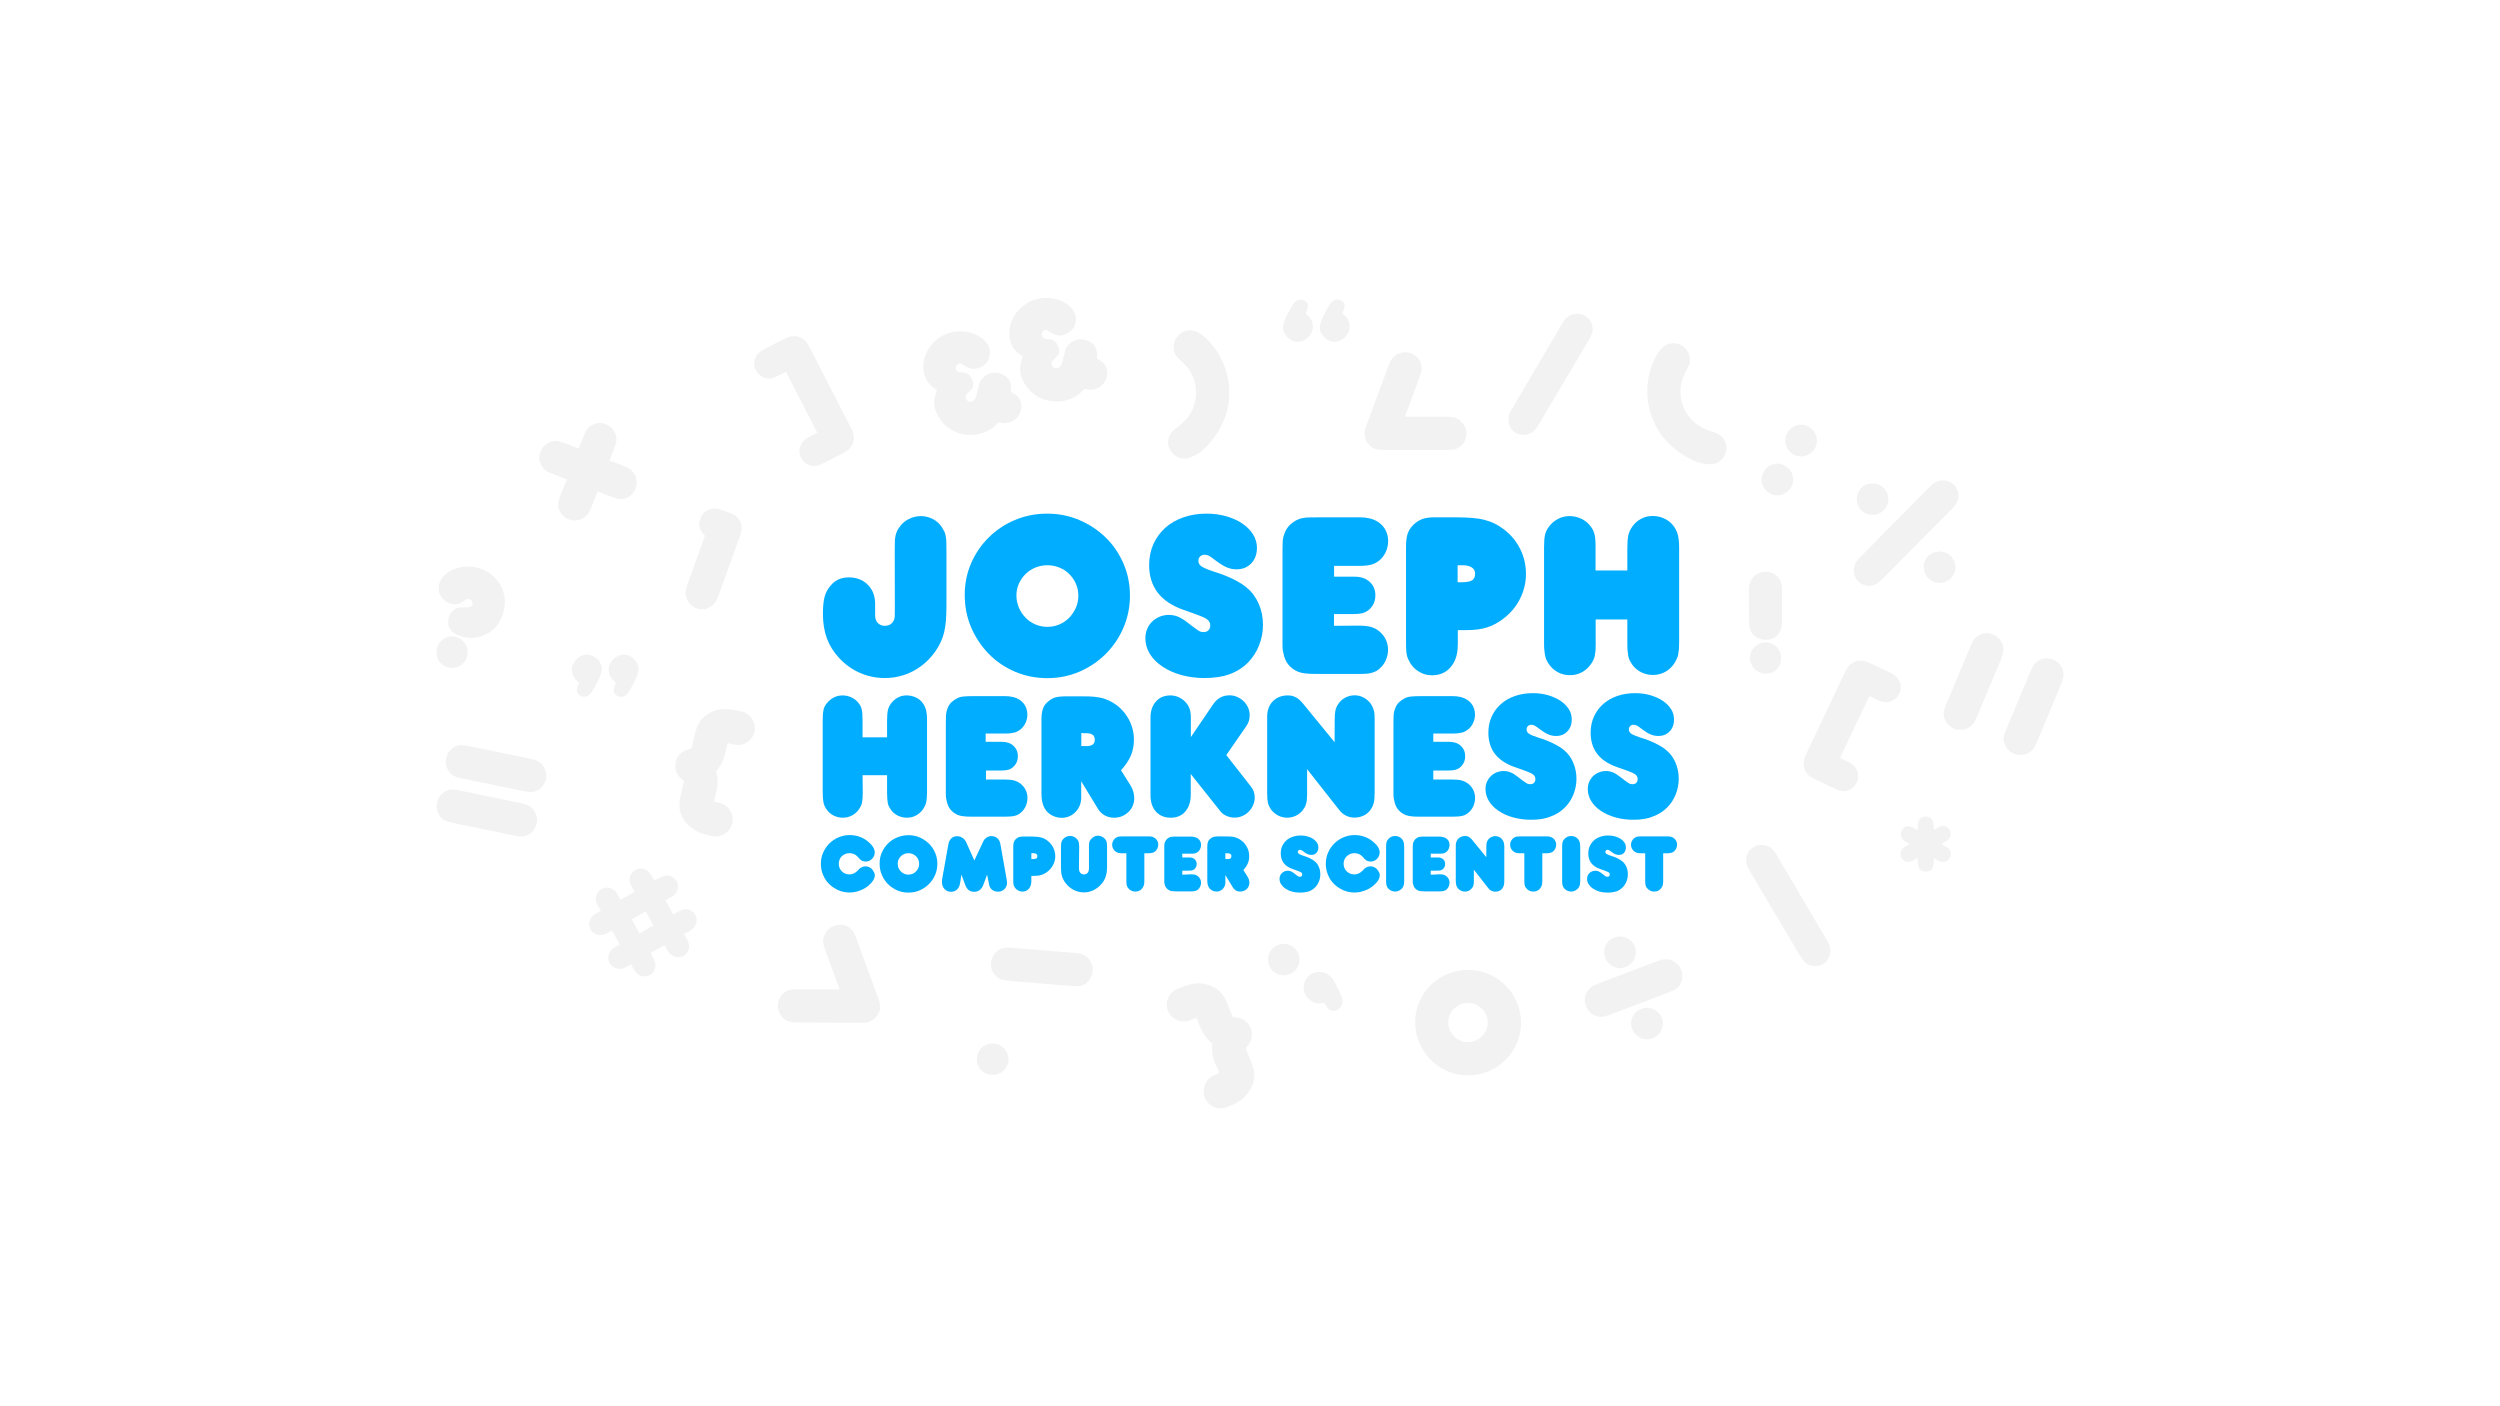 <?xml version="1.0" encoding="utf-8"?>
<!-- Generator: Adobe Illustrator 16.0.0, SVG Export Plug-In . SVG Version: 6.00 Build 0)  -->
<!DOCTYPE svg PUBLIC "-//W3C//DTD SVG 1.1//EN" "http://www.w3.org/Graphics/SVG/1.1/DTD/svg11.dtd">
<svg version="1.1" id="webpage_x5F_cover" xmlns="http://www.w3.org/2000/svg" xmlns:xlink="http://www.w3.org/1999/xlink" x="0px"
	 y="0px" width="1274.375px" height="716.836px" viewBox="-137.5 141.582 1274.375 716.836"
	 enable-background="new -137.5 141.582 1274.375 716.836" xml:space="preserve">
<rect id="background" x="-137.5" y="141.582" fill="#FFFFFF" width="1274.375" height="716.836"/>
<g id="symbols">
	<g>
		<path fill="#F2F2F2" d="M803.518,529.42c1.668,0.781,2.865,1.51,3.646,2.188c0.781,0.676,1.406,1.51,1.875,2.551
			c0.938,2.031,0.938,4.168-0.104,6.303c-1.043,2.24-2.656,3.594-4.844,4.166c-0.521,0.156-1.043,0.209-1.512,0.262
			c-0.469,0-0.988,0-1.562-0.156c-0.572-0.156-1.145-0.312-1.77-0.521c-0.625-0.26-1.406-0.572-2.24-0.99l-7.553-3.594
			c-0.885-0.416-1.613-0.781-2.188-1.094c-0.572-0.312-1.041-0.572-1.457-0.781c-0.418-0.207-0.73-0.469-1.043-0.676
			c-0.26-0.262-0.572-0.521-0.781-0.834c-1.926-2.135-2.551-4.635-1.822-7.604c0.104-0.312,0.156-0.574,0.26-0.781
			c0.053-0.209,0.156-0.521,0.312-0.834c0.105-0.312,0.312-0.729,0.521-1.197c0.26-0.521,0.572-1.199,0.938-2.031l17.969-37.865
			c0.469-0.99,0.834-1.771,1.146-2.344s0.572-1.094,0.781-1.459c0.207-0.363,0.416-0.676,0.625-0.938
			c0.207-0.207,0.469-0.52,0.832-0.781c1.615-1.458,3.438-2.134,5.574-2.031c0.52,0,0.938,0.053,1.301,0.104
			c0.365,0.052,0.781,0.156,1.25,0.312s1.043,0.417,1.719,0.677c0.678,0.312,1.562,0.73,2.709,1.25l4.74,2.24
			c1.094,0.521,1.979,0.938,2.656,1.25c0.625,0.312,1.145,0.572,1.562,0.781c0.363,0.209,0.676,0.416,0.885,0.572
			s0.416,0.312,0.678,0.521c1.406,1.25,2.291,2.656,2.656,4.219c0.363,1.615,0.207,3.178-0.521,4.688
			c-1.094,2.291-2.76,3.697-5,4.271c-0.99,0.26-1.979,0.312-3.021,0.156c-1.041-0.156-2.238-0.574-3.594-1.25l-3.75-1.771
			l-14.947,31.509L803.518,529.42z"/>
	</g>
	<path fill="#F2F2F2" d="M410.549,627.336c1.615,0.156,2.969,0.416,3.959,0.834c1.041,0.416,1.927,1.041,2.708,1.875
		c0.781,0.885,1.406,1.926,1.823,3.072c0.416,1.146,0.572,2.291,0.469,3.438c-0.104,1.197-0.417,2.291-0.99,3.438
		c-0.572,1.094-1.302,1.979-2.188,2.656c-0.938,0.729-1.927,1.25-2.969,1.459c-1.041,0.207-2.447,0.26-4.271,0.104l-31.614-2.604
		c-1.094-0.105-1.979-0.209-2.761-0.312c-0.781-0.105-1.406-0.262-1.979-0.469c-0.572-0.209-1.041-0.469-1.51-0.781
		s-0.886-0.73-1.303-1.25c-1.719-1.719-2.447-3.855-2.239-6.406c0.208-2.553,1.302-4.584,3.177-6.043
		c1.042-0.781,2.084-1.301,3.229-1.51c1.094-0.209,2.708-0.26,4.792-0.053L410.549,627.336z"/>
	<g>
		<path fill="#F2F2F2" d="M279.091,362.128l-15.938-30.99l-3.698,1.875c-1.354,0.677-2.552,1.146-3.594,1.354
			c-1.041,0.208-2.031,0.208-3.021-0.052c-2.292-0.521-3.958-1.875-5.104-4.115c-0.781-1.51-0.989-3.073-0.677-4.688
			s1.146-3.021,2.552-4.323c0.261-0.208,0.469-0.365,0.678-0.521c0.208-0.156,0.521-0.365,0.885-0.573
			c0.365-0.208,0.886-0.521,1.511-0.833s1.511-0.781,2.604-1.354l4.635-2.396c1.094-0.573,1.979-0.99,2.656-1.302
			c0.678-0.312,1.25-0.573,1.667-0.729c0.469-0.156,0.886-0.312,1.25-0.365c0.364-0.052,0.781-0.104,1.302-0.156
			c2.084-0.156,3.959,0.469,5.625,1.875c0.312,0.312,0.625,0.573,0.834,0.781c0.208,0.208,0.469,0.521,0.677,0.886
			c0.208,0.364,0.521,0.833,0.833,1.458c0.312,0.573,0.729,1.354,1.25,2.292l19.167,37.292c0.416,0.833,0.781,1.458,1.041,1.979
			c0.262,0.469,0.418,0.833,0.574,1.198c0.156,0.312,0.26,0.625,0.312,0.833c0.104,0.208,0.156,0.469,0.26,0.781
			c0.834,2.917,0.26,5.469-1.615,7.656c-0.26,0.312-0.52,0.573-0.781,0.833c-0.26,0.26-0.625,0.521-0.989,0.729
			c-0.416,0.208-0.885,0.521-1.458,0.833s-1.25,0.677-2.136,1.146l-7.447,3.802c-0.834,0.417-1.562,0.781-2.188,1.042
			c-0.625,0.26-1.25,0.469-1.771,0.625c-0.521,0.156-1.041,0.208-1.562,0.208c-0.469,0-0.989-0.052-1.51-0.208
			c-2.188-0.469-3.854-1.823-5-4.011c-1.094-2.135-1.198-4.219-0.312-6.302c0.469-1.042,1.041-1.927,1.822-2.604
			c0.781-0.729,1.979-1.458,3.594-2.344L279.091,362.128z"/>
	</g>
	<g>
		<path fill="#F2F2F2" d="M371.591,356.868c-1.406,1.406-2.656,2.5-3.698,3.229c-1.041,0.729-2.239,1.354-3.646,1.875
			c-2.448,0.938-4.896,1.406-7.448,1.302c-2.5-0.052-4.896-0.573-7.135-1.51c-2.24-0.938-4.219-2.292-5.938-4.01
			s-3.073-3.75-4.011-6.146c-0.364-0.885-0.625-1.771-0.833-2.604c-0.209-0.833-0.261-1.667-0.209-2.552
			c0.053-0.885,0.209-1.771,0.417-2.76c0.208-0.99,0.573-2.083,0.989-3.333c-0.885-0.521-1.614-1.042-2.239-1.562
			s-1.146-0.99-1.614-1.51c-0.469-0.521-0.886-1.042-1.198-1.615s-0.625-1.198-0.886-1.823c-0.833-2.083-1.146-4.271-0.938-6.511
			c0.156-2.239,0.781-4.375,1.771-6.354c0.989-2.031,2.344-3.854,4.114-5.469c1.719-1.615,3.75-2.917,6.042-3.802
			c2.031-0.781,4.219-1.198,6.458-1.25c2.292-0.052,4.427,0.261,6.406,0.938c2.031,0.625,3.802,1.615,5.364,2.812
			c1.562,1.25,2.656,2.708,3.281,4.375c0.365,0.99,0.573,2.031,0.521,3.073c-0.053,1.042-0.312,2.083-0.729,3.073
			c-0.469,0.99-1.042,1.823-1.823,2.552c-0.781,0.729-1.719,1.302-2.76,1.719c-1.511,0.573-2.917,0.781-4.167,0.521
			c-1.25-0.208-2.656-0.938-4.271-2.031c-0.469-0.364-0.886-0.573-1.198-0.625c-0.312-0.052-0.677,0-1.042,0.104
			c-0.572,0.208-0.989,0.625-1.25,1.198c-0.26,0.573-0.26,1.146-0.052,1.719s0.521,0.938,0.938,1.146
			c0.417,0.208,1.146,0.312,2.188,0.364c1.354,0.104,2.396,0.417,3.177,0.99s1.406,1.562,1.979,2.917
			c0.833,2.083,0.573,3.802-0.729,5.052l-2.135,2.083c-0.312,0.208-0.469,0.573-0.521,1.042c-0.052,0.469,0.053,0.938,0.261,1.458
			c0.208,0.573,0.625,0.989,1.198,1.25c0.572,0.26,1.146,0.312,1.719,0.052c1.146-0.469,1.927-1.51,2.344-3.229l1.354-5.625
			c0.209-0.99,0.834-2.031,1.823-3.073c0.989-1.042,2.031-1.771,3.125-2.188c0.989-0.365,2.083-0.573,3.229-0.521
			c1.146,0,2.188,0.208,3.177,0.625c0.989,0.365,1.875,0.938,2.656,1.615c0.781,0.677,1.354,1.458,1.719,2.396
			c0.469,1.198,0.625,2.865,0.469,5.104c1.406,0.729,2.396,1.406,3.125,2.083c0.677,0.677,1.25,1.511,1.614,2.5
			c0.417,1.042,0.573,2.136,0.521,3.229c-0.053,1.094-0.312,2.135-0.781,3.125c-0.469,0.989-1.042,1.875-1.875,2.656
			c-0.834,0.781-1.771,1.406-2.812,1.771c-0.834,0.312-1.719,0.521-2.604,0.573C374.247,357.336,373.102,357.18,371.591,356.868z"/>
		<path fill="#F2F2F2" d="M415.393,339.836c-1.406,1.406-2.656,2.5-3.697,3.229c-1.042,0.729-2.24,1.354-3.646,1.875
			c-2.447,0.938-4.896,1.406-7.447,1.302c-2.5-0.052-4.896-0.573-7.136-1.51s-4.219-2.292-5.938-4.01s-3.073-3.75-4.011-6.146
			c-0.364-0.885-0.625-1.771-0.833-2.604c-0.208-0.833-0.261-1.667-0.208-2.552c0.052-0.885,0.208-1.771,0.416-2.76
			c0.209-0.99,0.573-2.083,0.99-3.333c-0.886-0.521-1.615-1.042-2.24-1.562s-1.146-0.99-1.614-1.51
			c-0.469-0.521-0.886-1.042-1.198-1.615s-0.625-1.198-0.885-1.823c-0.834-2.083-1.146-4.271-0.938-6.511
			c0.156-2.239,0.781-4.375,1.771-6.354c0.989-2.031,2.344-3.854,4.114-5.469c1.719-1.615,3.75-2.917,6.042-3.802
			c2.031-0.781,4.219-1.198,6.458-1.25c2.292-0.052,4.428,0.261,6.406,0.938c2.031,0.625,3.803,1.615,5.365,2.812
			c1.562,1.25,2.656,2.708,3.281,4.375c0.364,0.99,0.572,2.031,0.521,3.073c-0.052,1.042-0.312,2.083-0.729,3.073
			c-0.469,0.99-1.041,1.823-1.822,2.552c-0.781,0.729-1.719,1.302-2.761,1.719c-1.511,0.573-2.917,0.781-4.167,0.521
			c-1.25-0.208-2.656-0.938-4.271-2.031c-0.469-0.364-0.886-0.573-1.198-0.625c-0.312-0.052-0.677,0-1.041,0.104
			c-0.573,0.208-0.99,0.625-1.25,1.198c-0.261,0.573-0.261,1.146-0.053,1.719c0.209,0.573,0.521,0.938,0.938,1.146
			c0.417,0.208,1.146,0.312,2.188,0.364c1.354,0.104,2.396,0.417,3.178,0.99s1.406,1.562,1.979,2.917
			c0.834,2.083,0.573,3.802-0.729,5.052l-2.136,2.083c-0.312,0.208-0.469,0.573-0.521,1.042c-0.053,0.469,0.052,0.938,0.26,1.458
			c0.209,0.573,0.625,0.989,1.198,1.25c0.573,0.26,1.146,0.312,1.719,0.052c1.146-0.469,1.927-1.51,2.344-3.229l1.354-5.625
			c0.208-0.99,0.833-2.031,1.822-3.073c0.99-1.042,2.031-1.771,3.125-2.188c0.99-0.365,2.084-0.573,3.229-0.521
			s2.188,0.208,3.177,0.625c0.99,0.365,1.875,0.938,2.656,1.615c0.781,0.677,1.354,1.458,1.719,2.396
			c0.469,1.198,0.625,2.865,0.469,5.104c1.406,0.729,2.396,1.406,3.125,2.083c0.678,0.677,1.25,1.511,1.615,2.5
			c0.416,1.042,0.572,2.136,0.521,3.229s-0.312,2.135-0.781,3.125c-0.417,0.989-1.042,1.875-1.875,2.656s-1.771,1.406-2.812,1.771
			c-0.833,0.312-1.719,0.521-2.604,0.573C418.049,340.305,416.852,340.149,415.393,339.836z"/>
	</g>
	<g>
		<path fill="#F2F2F2" d="M870.133,507.232c-0.625,1.51-1.303,2.707-2.031,3.541s-1.615,1.51-2.656,2.031
			c-1.094,0.469-2.24,0.729-3.49,0.781s-2.395-0.156-3.438-0.572c-1.094-0.469-2.082-1.146-2.916-2.031
			c-0.834-0.887-1.51-1.875-1.822-2.865c-0.418-1.094-0.574-2.188-0.469-3.281c0.104-1.041,0.52-2.396,1.197-4.062l12.24-29.271
			c0.416-0.989,0.781-1.822,1.145-2.5c0.365-0.677,0.678-1.25,1.043-1.719c0.363-0.469,0.781-0.885,1.197-1.197
			c0.469-0.365,0.99-0.625,1.562-0.886c2.188-1.094,4.428-1.146,6.822-0.156c2.344,0.989,3.959,2.604,4.793,4.896
			c0.416,1.25,0.572,2.396,0.469,3.49c-0.156,1.094-0.625,2.656-1.406,4.583L870.133,507.232z"/>
		<path fill="#F2F2F2" d="M900.758,520.045c-0.625,1.51-1.303,2.707-2.031,3.541s-1.615,1.51-2.656,2.031
			c-1.094,0.469-2.24,0.729-3.49,0.781s-2.395-0.156-3.438-0.572c-1.094-0.469-2.082-1.146-2.969-2.031
			c-0.885-0.887-1.51-1.875-1.822-2.865c-0.416-1.094-0.572-2.188-0.469-3.281c0.104-1.041,0.521-2.396,1.197-4.062l12.24-29.271
			c0.416-0.988,0.781-1.822,1.146-2.5c0.363-0.676,0.676-1.25,1.041-1.719c0.365-0.468,0.781-0.884,1.197-1.197
			c0.469-0.365,0.99-0.625,1.562-0.886c2.188-1.094,4.428-1.146,6.824-0.156c2.344,0.989,3.957,2.604,4.791,4.895
			c0.416,1.25,0.572,2.396,0.469,3.49c-0.156,1.094-0.625,2.656-1.406,4.584L900.758,520.045z"/>
	</g>
	<g>
		<path fill="#F2F2F2" d="M528.102,301.607c1.197,0.781,2.084,1.719,2.709,2.865c0.625,1.146,0.938,2.396,0.938,3.698
			c0,1.042-0.209,1.979-0.678,2.917c-0.416,0.938-0.99,1.719-1.666,2.396c-0.678,0.677-1.512,1.25-2.449,1.667
			c-0.938,0.417-1.926,0.677-2.863,0.677c-0.99,0-1.928-0.208-2.812-0.625c-0.887-0.417-1.668-0.938-2.396-1.562
			c-0.678-0.625-1.25-1.406-1.666-2.24c-0.418-0.833-0.678-1.719-0.678-2.656c0-1.823,0.678-4.01,1.979-6.51l1.615-3.073
			c0.99-1.771,1.822-3.073,2.604-3.802s1.668-1.094,2.709-1.094s1.928,0.312,2.656,0.938s1.094,1.406,1.094,2.24
			c0,0.781-0.26,1.823-0.834,3.229c-0.051,0.104-0.104,0.208-0.104,0.365C528.258,301.295,528.205,301.451,528.102,301.607z
			 M546.852,301.607c1.197,0.781,2.084,1.719,2.709,2.865c0.625,1.146,0.938,2.396,0.938,3.698c0,1.042-0.209,1.979-0.678,2.917
			c-0.416,0.938-0.99,1.719-1.719,2.396s-1.51,1.25-2.447,1.667c-0.938,0.417-1.875,0.677-2.918,0.677
			c-0.938,0-1.822-0.208-2.707-0.625c-0.887-0.417-1.668-0.938-2.396-1.562c-0.678-0.625-1.25-1.406-1.666-2.24
			c-0.418-0.833-0.678-1.719-0.678-2.656c0-1.823,0.678-4.01,1.979-6.51l1.615-3.073c0.938-1.771,1.771-3.073,2.553-3.802
			s1.719-1.094,2.707-1.094c1.043,0,1.928,0.312,2.656,0.938c0.73,0.625,1.094,1.406,1.094,2.24c0,0.781-0.26,1.823-0.832,3.229
			c-0.053,0.104-0.105,0.208-0.105,0.365C547.008,301.295,546.955,301.451,546.852,301.607z"/>
	</g>
	<g>
		<path fill="#F2F2F2" d="M157.685,489.471c-1.197-0.781-2.084-1.719-2.709-2.863c-0.625-1.146-0.938-2.396-0.938-3.699
			c0-0.988,0.209-1.926,0.678-2.863c0.416-0.938,0.99-1.771,1.666-2.449c0.678-0.677,1.512-1.25,2.396-1.666
			c0.938-0.417,1.875-0.678,2.916-0.678c0.99,0,1.928,0.209,2.812,0.625c0.887,0.417,1.668,0.938,2.396,1.562
			c0.678,0.625,1.25,1.406,1.666,2.24c0.418,0.833,0.678,1.718,0.678,2.656c0,0.885-0.156,1.875-0.521,2.969
			c-0.312,1.146-0.832,2.291-1.51,3.541l-1.615,2.969c-0.988,1.824-1.822,3.125-2.604,3.855c-0.781,0.729-1.666,1.094-2.709,1.094
			c-1.041,0-1.926-0.312-2.656-0.99c-0.729-0.678-1.094-1.459-1.094-2.291c0-0.781,0.262-1.824,0.834-3.23
			c0.053-0.104,0.104-0.207,0.104-0.363C157.528,489.784,157.581,489.627,157.685,489.471z M176.435,489.471
			c-1.197-0.781-2.084-1.719-2.709-2.863c-0.625-1.146-0.938-2.396-0.938-3.699c0-0.988,0.209-1.926,0.678-2.863
			c0.416-0.938,0.99-1.771,1.666-2.449c0.678-0.677,1.512-1.25,2.396-1.666c0.938-0.417,1.875-0.678,2.916-0.678
			c0.99,0,1.928,0.209,2.812,0.625c0.887,0.417,1.668,0.938,2.396,1.562c0.678,0.625,1.25,1.406,1.666,2.24
			c0.418,0.833,0.678,1.718,0.678,2.656c0,0.885-0.156,1.875-0.521,2.969c-0.363,1.146-0.885,2.291-1.51,3.541l-1.51,2.969
			c-0.99,1.824-1.824,3.125-2.605,3.855c-0.781,0.729-1.666,1.094-2.707,1.094c-1.043,0-1.928-0.312-2.709-0.99
			s-1.146-1.459-1.146-2.291c0-0.365,0.105-0.834,0.262-1.406c0.156-0.574,0.416-1.199,0.676-1.824
			c0.053-0.104,0.105-0.207,0.105-0.363C176.278,489.784,176.331,489.627,176.435,489.471z"/>
	</g>
	<g>
		<path fill="#F2F2F2" d="M658.986,306.243c1.824-3.177,4.375-4.739,7.5-4.739c2.24,0,4.115,0.781,5.625,2.292
			c1.459,1.51,2.24,3.49,2.24,5.833c0,1.354-0.625,3.021-1.822,5.052l-25.053,42.292c-0.729,1.198-1.406,2.188-1.979,2.969
			c-0.625,0.833-1.25,1.458-1.928,1.979c-0.678,0.469-1.354,0.833-2.082,1.042c-0.73,0.208-1.512,0.312-2.449,0.312
			c-2.188,0-4.01-0.781-5.469-2.239c-1.457-1.511-2.135-3.386-2.135-5.625c0-1.615,0.416-3.177,1.303-4.583L658.986,306.243z"/>
	</g>
	<g>
		<path fill="#F2F2F2" d="M794.195,621.607c0.885,1.457,1.303,2.969,1.303,4.582c0,2.24-0.73,4.115-2.137,5.625
			c-1.406,1.512-3.229,2.24-5.469,2.24c-0.938,0-1.719-0.104-2.447-0.312s-1.406-0.572-2.084-1.041
			c-0.676-0.469-1.301-1.146-1.926-1.98c-0.625-0.832-1.303-1.822-1.98-2.969l-25.051-42.291c-1.25-2.031-1.824-3.75-1.824-5.053
			c0-2.344,0.73-4.322,2.24-5.832c1.512-1.512,3.334-2.293,5.625-2.293c3.178,0,5.678,1.562,7.5,4.74L794.195,621.607z"/>
	</g>
	<g>
		<path fill="#F2F2F2" d="M773.779,361.92c0.572-0.938,1.25-1.667,2.135-2.292c0.834-0.625,1.771-1.042,2.76-1.302
			c0.99-0.26,2.031-0.312,3.074-0.156c1.041,0.156,2.031,0.521,3.02,1.094c0.938,0.573,1.719,1.302,2.344,2.188
			s1.094,1.823,1.303,2.812c0.26,0.99,0.312,2.031,0.156,3.125s-0.469,2.083-1.041,3.021c-0.574,0.938-1.25,1.667-2.137,2.292
			c-0.885,0.625-1.822,1.042-2.812,1.302c-0.988,0.26-2.031,0.312-3.125,0.156s-2.082-0.521-2.969-1.094
			c-0.988-0.573-1.77-1.302-2.395-2.188c-0.625-0.833-1.043-1.771-1.303-2.812c-0.209-0.99-0.26-2.031-0.104-3.073
			C772.789,363.899,773.154,362.91,773.779,361.92z M761.695,381.816c1.146-1.927,2.812-3.125,4.896-3.646
			c2.135-0.521,4.113-0.208,6.094,0.99c0.938,0.573,1.719,1.25,2.344,2.135s1.094,1.823,1.301,2.812
			c0.209,0.99,0.262,2.031,0.156,3.073c-0.156,1.042-0.469,2.031-1.041,2.969c-0.572,0.99-1.303,1.771-2.188,2.344
			c-0.885,0.625-1.822,1.042-2.812,1.302s-2.031,0.312-3.125,0.156s-2.084-0.521-2.969-1.094c-0.99-0.573-1.771-1.302-2.396-2.188
			c-0.625-0.833-1.041-1.771-1.301-2.812c-0.209-0.99-0.262-2.031-0.105-3.073C760.758,383.795,761.123,382.805,761.695,381.816z"/>
	</g>
	<g>
		<path fill="#F2F2F2" d="M511.904,637.023c-0.834-0.678-1.512-1.459-2.031-2.396c-0.521-0.938-0.834-1.875-0.99-2.916
			c-0.104-1.041-0.053-2.084,0.209-3.072c0.26-1.043,0.781-1.98,1.457-2.865c0.678-0.834,1.459-1.51,2.449-2.031
			c0.938-0.521,1.926-0.834,2.916-0.99c0.99-0.104,2.031-0.051,3.072,0.209c1.043,0.26,2.031,0.729,2.865,1.406
			s1.51,1.459,2.031,2.396s0.834,1.926,0.99,2.916c0.156,1.041,0.051,2.031-0.209,3.072c-0.312,1.043-0.781,1.98-1.406,2.812
			c-0.678,0.887-1.51,1.615-2.396,2.084c-0.938,0.521-1.926,0.834-2.916,0.99c-1.041,0.156-2.084,0.051-3.072-0.209
			C513.727,638.221,512.789,637.701,511.904,637.023z M537.633,652.805c-1.771,0.312-3.178,0.312-4.219,0.104
			c-1.041-0.207-2.084-0.729-3.125-1.562c-1.822-1.406-2.865-3.229-3.178-5.363c-0.312-2.188,0.262-4.168,1.668-5.99
			c0.676-0.834,1.457-1.51,2.395-2.031s1.928-0.834,2.969-0.938c1.043-0.104,2.084-0.053,3.125,0.26
			c1.043,0.312,1.98,0.781,2.918,1.459c0.469,0.365,0.885,0.834,1.354,1.406s0.885,1.25,1.25,1.979l3.021,6.043
			c1.354,2.863,1.354,5.156,0.051,6.822c-0.729,0.938-1.666,1.51-2.812,1.771c-1.145,0.26-2.135,0.051-2.969-0.574
			c-0.416-0.312-0.781-0.729-1.145-1.25C538.623,654.42,538.154,653.689,537.633,652.805z"/>
	</g>
	<g>
		<path fill="#F2F2F2" d="M720.705,349.16c0.73,1.823,1.771,3.542,3.125,5.208c1.355,1.667,2.812,3.021,4.428,4.062
			c0.834,0.573,1.822,1.146,2.865,1.615c1.041,0.469,2.395,0.99,4.062,1.51c1.979,0.625,3.438,1.354,4.426,2.136
			c0.99,0.781,1.771,1.875,2.344,3.229c0.418,0.99,0.625,2.031,0.574,3.125c0,1.094-0.262,2.135-0.678,3.125
			s-0.99,1.875-1.771,2.656s-1.613,1.354-2.604,1.771c-1.822,0.781-4.166,0.833-7.031,0.26c-2.812-0.573-5.781-1.823-8.854-3.698
			c-7.812-4.688-13.334-10.886-16.512-18.594c-2.031-4.948-3.02-10.156-2.863-15.573c0.156-5.417,1.354-10.521,3.645-15.26
			c1.98-4.062,4.115-6.562,6.406-7.552c1.043-0.417,2.137-0.625,3.23-0.625s2.188,0.208,3.176,0.625
			c0.99,0.417,1.928,0.99,2.709,1.771c0.834,0.781,1.459,1.667,1.875,2.708c0.572,1.406,0.781,2.917,0.625,4.479
			c-0.053,0.312-0.104,0.521-0.104,0.729c-0.053,0.156-0.156,0.469-0.312,0.781c-0.156,0.365-0.418,0.833-0.73,1.511
			c-0.312,0.677-0.781,1.562-1.354,2.76c-1.406,2.552-2.135,5.365-2.24,8.438C719.039,343.43,719.561,346.399,720.705,349.16z"/>
	</g>
	<g>
		<path fill="#F2F2F2" d="M470.758,334.107c-1.094-2.865-2.709-5.26-4.844-7.24c-0.938-0.938-1.667-1.667-2.188-2.135
			c-0.521-0.521-0.938-0.885-1.198-1.198c-0.261-0.261-0.469-0.469-0.521-0.625c-0.104-0.156-0.209-0.365-0.365-0.625
			c-0.677-1.406-0.989-2.917-0.885-4.427c0.052-1.146,0.364-2.188,0.885-3.177c0.521-0.989,1.198-1.875,1.979-2.604
			c0.833-0.729,1.719-1.25,2.761-1.667c1.041-0.365,2.135-0.521,3.281-0.469c2.5,0.156,5.364,1.823,8.541,5
			c3.698,3.75,6.562,8.177,8.438,13.229c1.928,5.052,2.709,10.312,2.448,15.677c-0.469,8.333-3.594,15.989-9.479,23.021
			c-2.291,2.812-4.688,4.948-7.188,6.406c-2.5,1.458-4.739,2.188-6.719,2.031c-1.094-0.052-2.083-0.312-3.072-0.833
			c-0.99-0.469-1.823-1.146-2.553-1.927c-0.729-0.833-1.25-1.719-1.666-2.76c-0.365-1.042-0.521-2.083-0.469-3.125
			c0.104-1.458,0.469-2.761,1.146-3.802s1.823-2.24,3.489-3.438c1.406-1.042,2.5-1.979,3.334-2.76
			c0.833-0.781,1.562-1.615,2.188-2.448c1.146-1.51,2.083-3.281,2.812-5.312c0.729-2.031,1.146-4.01,1.25-5.938
			C472.32,339.889,471.903,336.92,470.758,334.107z"/>
	</g>
	<g>
		<path fill="#F2F2F2" d="M91.382,455.826c0.156-0.573,0.418-1.146,0.834-1.719c0.416-0.521,0.885-1.042,1.406-1.458
			c0.521-0.417,1.094-0.781,1.719-1.042s1.197-0.364,1.822-0.364l4.115-0.104c1.041,0,1.719-0.469,2.031-1.406
			c0.209-0.521,0.156-1.042-0.104-1.614c-0.262-0.521-0.678-0.886-1.199-1.094c-0.676-0.261-1.51-0.053-2.5,0.572
			c-1.457,1.042-2.76,1.719-3.957,1.928c-1.146,0.26-2.5,0.104-4.012-0.469c-1.041-0.365-1.979-0.938-2.76-1.667
			s-1.406-1.562-1.875-2.5s-0.729-1.927-0.781-3.021s0.053-2.136,0.416-3.125c0.625-1.719,1.668-3.229,3.125-4.479
			c1.459-1.25,3.125-2.188,5.105-2.864c1.926-0.678,4.062-0.99,6.25-1.042c2.238,0,4.426,0.364,6.613,1.146
			c2.449,0.886,4.584,2.136,6.355,3.75c1.77,1.615,3.176,3.542,4.166,5.625c0.99,2.136,1.562,4.428,1.666,6.823
			c0.105,2.448-0.26,4.896-1.145,7.396c-1.668,4.688-4.584,7.969-8.75,9.948c-2.031,0.938-4.115,1.511-6.355,1.667
			c-2.188,0.156-4.27-0.156-6.25-0.834C91.956,464.107,89.976,460.722,91.382,455.826z M85.497,471.19
			c0.365-0.989,0.885-1.875,1.615-2.656c0.676-0.729,1.51-1.354,2.447-1.771s1.928-0.677,2.969-0.729
			c1.041-0.052,2.084,0.104,3.072,0.469c0.99,0.365,1.928,0.886,2.709,1.615c0.781,0.729,1.406,1.562,1.822,2.5
			c0.469,0.938,0.73,1.927,0.781,2.969c0.053,1.041-0.051,2.031-0.416,3.072c-0.365,1.042-0.938,1.979-1.615,2.761
			c-0.729,0.782-1.562,1.407-2.5,1.823c-0.938,0.469-1.926,0.729-3.02,0.781c-1.043,0.053-2.084-0.104-3.074-0.469
			c-2.188-0.781-3.697-2.135-4.582-4.115C84.819,475.409,84.769,473.378,85.497,471.19z"/>
	</g>
	<g>
		<path fill="#F2F2F2" d="M360.445,681.502c0-2.238,0.781-4.166,2.291-5.676c1.562-1.512,3.438-2.293,5.729-2.293
			c1.094,0,2.136,0.209,3.125,0.625c0.989,0.418,1.875,0.99,2.604,1.719c0.729,0.73,1.302,1.615,1.719,2.553
			c0.416,0.99,0.677,1.979,0.677,3.072c0,1.146-0.208,2.188-0.677,3.125c-0.417,0.99-1.042,1.824-1.719,2.553
			c-0.729,0.729-1.562,1.303-2.604,1.719c-0.989,0.416-2.031,0.625-3.125,0.625c-1.146,0-2.188-0.209-3.177-0.625
			c-0.99-0.416-1.823-0.99-2.553-1.719c-0.729-0.729-1.302-1.615-1.719-2.553C360.653,683.689,360.445,682.648,360.445,681.502z"/>
	</g>
	<g>
		<path fill="#F2F2F2" d="M132.944,528.377c1.615,0.312,2.865,0.781,3.855,1.303c0.938,0.521,1.77,1.25,2.5,2.188
			c0.676,0.99,1.145,2.084,1.457,3.281c0.262,1.197,0.312,2.344,0.053,3.438c-0.26,1.146-0.729,2.24-1.406,3.281
			c-0.729,1.041-1.562,1.822-2.5,2.344c-1.041,0.625-2.084,0.99-3.125,1.094s-2.447-0.053-4.219-0.416l-31.041-6.406
			c-1.043-0.209-1.928-0.418-2.709-0.625c-0.729-0.209-1.354-0.418-1.875-0.73c-0.521-0.26-0.99-0.572-1.406-0.938
			c-0.416-0.363-0.834-0.832-1.146-1.354c-1.457-1.928-1.979-4.166-1.457-6.666c0.52-2.5,1.822-4.375,3.906-5.625
			c1.145-0.678,2.238-1.043,3.385-1.094c1.094-0.105,2.709,0.104,4.74,0.52L132.944,528.377z"/>
		<path fill="#F2F2F2" d="M128.257,551.033c1.615,0.312,2.865,0.781,3.855,1.303c0.938,0.521,1.77,1.25,2.5,2.188
			c0.676,0.99,1.145,2.084,1.457,3.281c0.262,1.197,0.312,2.344,0.053,3.438c-0.26,1.146-0.729,2.24-1.406,3.281
			c-0.729,1.041-1.562,1.822-2.5,2.344c-1.041,0.625-2.084,0.99-3.125,1.094s-2.447-0.053-4.219-0.416l-31.041-6.406
			c-1.043-0.209-1.928-0.418-2.709-0.625c-0.729-0.209-1.354-0.418-1.875-0.73c-0.521-0.26-0.99-0.572-1.406-0.938
			c-0.416-0.363-0.834-0.832-1.146-1.354c-1.457-1.928-1.979-4.166-1.457-6.666c0.52-2.5,1.822-4.375,3.906-5.625
			c1.145-0.678,2.238-1.043,3.385-1.094c1.094-0.105,2.709,0.104,4.74,0.52L128.257,551.033z"/>
	</g>
	<path fill="#F2F2F2" d="M187.007,387.128c-0.051-1.25-0.363-2.396-0.885-3.49c-0.521-1.042-1.25-1.875-2.084-2.604
		c-0.832-0.677-2.031-1.354-3.594-1.927l-7.238-2.812l2.188-5.573c0.781-1.979,1.197-3.49,1.301-4.583
		c0.105-1.094-0.051-2.292-0.52-3.49c-0.887-2.239-2.5-3.854-4.896-4.792s-4.635-0.833-6.771,0.312
		c-0.572,0.26-1.094,0.573-1.562,0.938c-0.416,0.365-0.832,0.781-1.197,1.25s-0.678,1.042-0.99,1.771
		c-0.312,0.677-0.676,1.562-1.094,2.552l-2.188,5.573l-6.562-2.552c-1.979-0.781-3.488-1.198-4.582-1.302
		c-1.094-0.104-2.293,0.052-3.49,0.521c-2.24,0.885-3.854,2.5-4.791,4.896c-0.938,2.396-0.834,4.635,0.312,6.771
		c0.26,0.573,0.572,1.094,0.938,1.562c0.363,0.417,0.781,0.833,1.25,1.198c0.469,0.364,1.041,0.677,1.77,0.989
		c0.678,0.312,1.562,0.677,2.553,1.094l6.562,2.552l-3.281,8.177c-0.625,1.667-1.041,3.021-1.094,4.115
		c-0.104,1.041,0.104,2.135,0.521,3.281c0.363,1.041,0.988,1.979,1.875,2.864c0.885,0.886,1.875,1.511,2.969,1.927
		c1.041,0.417,2.188,0.573,3.438,0.521c1.25-0.053,2.395-0.365,3.488-0.886c1.043-0.521,1.875-1.25,2.605-2.083
		c0.676-0.834,1.354-2.031,1.926-3.594l3.178-8.229l7.24,2.812c1.666,0.625,3.02,1.042,4.113,1.094
		c1.043,0.104,2.137-0.104,3.281-0.521c1.043-0.364,1.98-0.989,2.865-1.927c0.885-0.886,1.51-1.875,1.928-2.969
		C186.903,389.472,187.06,388.326,187.007,387.128z"/>
	<g>
		<path fill="#F2F2F2" d="M707.373,631.502c1.51-0.572,2.863-0.885,3.957-0.938c1.094-0.051,2.188,0.105,3.281,0.521
			c1.094,0.469,2.084,1.146,2.969,1.979c0.887,0.887,1.512,1.824,1.928,2.865c0.416,1.094,0.625,2.291,0.572,3.541
			c-0.051,1.25-0.312,2.344-0.832,3.334c-0.521,1.094-1.199,1.928-2.031,2.604c-0.834,0.625-2.137,1.303-3.803,1.928l-29.635,11.25
			c-0.99,0.365-1.875,0.678-2.605,0.885c-0.729,0.209-1.406,0.365-1.979,0.418c-0.572,0.051-1.146,0.051-1.719-0.053
			s-1.146-0.26-1.719-0.521c-2.291-0.832-3.906-2.447-4.791-4.844c-0.887-2.395-0.834-4.688,0.26-6.822
			c0.625-1.146,1.354-2.084,2.24-2.76c0.885-0.678,2.344-1.355,4.27-2.137L707.373,631.502z"/>
		<g>
			<path fill="#F2F2F2" d="M680.758,629.836c-0.781-2.084-0.729-4.166,0.156-6.146c0.885-1.979,2.396-3.385,4.531-4.166
				c0.99-0.365,2.031-0.572,3.125-0.521c1.094,0.053,2.084,0.262,3.021,0.678s1.77,1.041,2.551,1.771
				c0.73,0.729,1.303,1.613,1.719,2.656c0.418,1.041,0.574,2.135,0.521,3.176c-0.053,1.043-0.312,2.084-0.729,3.021
				c-0.418,0.938-0.99,1.771-1.824,2.553c-0.832,0.781-1.719,1.301-2.707,1.666c-1.043,0.416-2.137,0.572-3.178,0.572
				c-1.041-0.051-2.031-0.26-2.969-0.729c-0.938-0.416-1.771-1.041-2.5-1.822C681.748,631.814,681.174,630.877,680.758,629.836z"/>
		</g>
		<g>
			<path fill="#F2F2F2" d="M694.508,666.139c-0.781-2.084-0.729-4.168,0.156-6.146s2.396-3.385,4.531-4.166
				c0.99-0.365,2.031-0.574,3.125-0.521s2.084,0.26,3.021,0.678c0.938,0.416,1.77,1.041,2.551,1.77
				c0.73,0.73,1.303,1.615,1.719,2.656c0.418,1.043,0.574,2.137,0.521,3.178s-0.312,2.084-0.729,3.021
				c-0.418,0.938-0.99,1.77-1.824,2.551c-0.832,0.781-1.719,1.303-2.707,1.668c-1.043,0.416-2.137,0.572-3.178,0.52
				c-1.041-0.051-2.031-0.26-2.969-0.729c-0.938-0.416-1.77-1.041-2.5-1.822C695.498,668.117,694.924,667.18,694.508,666.139z"/>
		</g>
	</g>
	<g>
		<g>
			<path fill="#F2F2F2" d="M846.436,389.472c2.551-2.604,5.363-3.542,8.438-2.761c2.188,0.573,3.801,1.771,4.895,3.594
				c1.043,1.875,1.303,3.906,0.73,6.198c-0.312,1.303-1.355,2.761-3.021,4.479l-34.584,34.896c-0.988,0.99-1.875,1.771-2.656,2.396
				s-1.562,1.146-2.344,1.406c-0.781,0.312-1.51,0.469-2.238,0.521c-0.73,0-1.562-0.052-2.449-0.312
				c-2.135-0.521-3.697-1.719-4.738-3.542c-1.043-1.822-1.25-3.802-0.73-5.989c0.418-1.562,1.199-2.969,2.396-4.167L846.436,389.472
				z"/>
		</g>
		<g>
			<path fill="#F2F2F2" d="M808.986,395.982c0-2.24,0.781-4.167,2.293-5.677c1.562-1.51,3.438-2.292,5.729-2.292
				c1.094,0,2.135,0.208,3.125,0.625s1.875,0.99,2.604,1.719c0.73,0.729,1.303,1.615,1.719,2.552
				c0.418,0.989,0.678,1.979,0.678,3.073c0,1.146-0.209,2.188-0.678,3.125c-0.416,0.989-1.041,1.823-1.719,2.552
				c-0.729,0.729-1.562,1.303-2.604,1.719c-0.99,0.417-2.031,0.625-3.125,0.625c-1.146,0-2.188-0.208-3.178-0.625
				c-0.988-0.416-1.822-0.989-2.551-1.719c-0.73-0.729-1.303-1.614-1.719-2.552C809.195,398.17,808.986,397.076,808.986,395.982z"/>
		</g>
		<g>
			<path fill="#F2F2F2" d="M843.154,430.67c0-2.239,0.781-4.167,2.291-5.677c1.562-1.511,3.438-2.292,5.729-2.292
				c1.094,0,2.137,0.208,3.125,0.625c0.99,0.417,1.875,0.989,2.605,1.719c0.729,0.729,1.301,1.614,1.719,2.552
				c0.416,0.99,0.676,1.979,0.676,3.073c0,1.146-0.207,2.188-0.676,3.125c-0.418,0.989-1.043,1.823-1.719,2.552
				c-0.73,0.729-1.562,1.303-2.605,1.719c-0.988,0.417-2.031,0.625-3.125,0.625c-1.145,0-2.188-0.208-3.176-0.625
				c-0.99-0.416-1.824-0.989-2.553-1.719c-0.729-0.729-1.303-1.614-1.719-2.552C843.361,432.806,843.154,431.764,843.154,430.67z"/>
		</g>
	</g>
	<path fill="#F2F2F2" d="M240.602,504.314c-2.917-0.676-5.886-1.301-8.854-1.301c-4.011,0.051-7.604,1.613-10.573,4.166
		c-3.333,2.865-4.114,7.135-5.052,11.197c-0.312,1.25-0.573,2.553-0.886,3.803c-0.052,0.156-0.104,0.365-0.104,0.521
		c-0.053,0.104-0.104,0.207-0.156,0.312l-0.053,0.051c-0.052,0.053-0.052,0.053-0.104,0.053c-0.053,0.053-0.104,0.053-0.156,0.104
		c-0.209,0.105-0.469,0.156-0.729,0.209c-7.604,1.406-9.844,11.041-3.542,15.625c0.156,0.104,0.312,0.26,0.417,0.416
		c0.052,0.053,0.052,0.053,0.104,0.105c0.052,0.104,0.104,0.156,0.156,0.26v0.053c0,0.26-0.053,0.52-0.104,0.729
		c-0.312,1.25-0.573,2.553-0.886,3.803c-0.938,4.062-2.083,8.385-0.312,12.447c1.562,3.646,3.959,6.146,7.396,8.178
		c2.5,1.457,5.469,2.082,8.281,2.707c4.583,1.043,9.322-1.926,10.364-6.51s-1.927-9.271-6.511-10.365
		c-0.938-0.207-1.927-0.469-2.864-0.676c0.417-1.875,0.938-3.75,1.354-5.574c0.781-3.385,0.625-6.77-0.312-9.895
		c2.188-2.396,3.802-5.365,4.583-8.699c0.417-1.875,0.833-3.75,1.302-5.625c1.146,0.209,2.292,0.469,3.386,0.73
		c4.583,1.041,9.271-1.875,10.364-6.512C248.153,510.096,245.185,505.357,240.602,504.314z M214.82,523.17
		C214.82,523.17,214.872,523.17,214.82,523.17C214.872,523.17,214.872,523.17,214.82,523.17
		C214.872,523.17,214.82,523.17,214.82,523.17z M215.289,522.752C215.549,522.545,215.497,522.596,215.289,522.752
		C215.289,522.805,215.289,522.752,215.289,522.752z M211.122,539.576C211.122,539.158,211.122,539.264,211.122,539.576
		L211.122,539.576z M211.018,539.68l-0.052-0.053c-0.052-0.051-0.052-0.156-0.104-0.207l0.053,0.051
		C210.914,539.523,210.966,539.627,211.018,539.68z M210.914,539.471l-0.053-0.051C210.445,538.639,210.653,539.002,210.914,539.471
		z M210.653,539.264c-0.052,0-0.052-0.053-0.104-0.053C209.872,538.43,210.341,538.846,210.653,539.264z M210.653,539.314
		c0,0,0.052,0,0.052,0.053s0.053,0.053,0.053,0.104v0.053C210.758,539.42,210.705,539.367,210.653,539.314z M210.966,539.68
		C211.018,539.732,211.018,539.732,210.966,539.68c0.052,0.053,0.052,0.053,0.052,0.104l0,0
		C211.018,539.783,211.018,539.732,210.966,539.68z M211.227,540.617C211.278,540.773,211.278,540.826,211.227,540.617
		L211.227,540.617z M211.174,539.627C211.643,539.939,212.164,540.357,211.174,539.627L211.174,539.627z M215.133,523.064
		L215.133,523.064C215.758,522.752,215.497,522.908,215.133,523.064z M225.236,549.783L225.236,549.783
		c-0.104-0.051-0.26-0.156-0.364-0.207C225.028,549.627,225.133,549.732,225.236,549.783z"/>
	<g>
		<path fill="#F2F2F2" d="M481.383,689.68c0.938-0.365,1.875-0.781,2.76-1.197c0.469-0.209,2.031-1.094,0,0.156
			c0.469-0.312,0.886-0.678,1.354-1.043c-1.667,1.406-0.573,0.574-0.156,0c-0.208,0.365-0.417,0.73-0.625,1.094
			c0.312-0.832,0.261-0.572-0.156,0.834c0.417-1.615,0.208,2.084,0.052,0.365c-0.156-2.137,0.729,2.291,0.156,0.625
			c-0.833-2.449-1.979-4.844-2.969-7.188c-3.125-7.605-1.197-16.094,5.053-21.406c2.135,5.156,4.219,10.26,6.354,15.416
			c-8.177,0.572-15.521-4.062-18.646-11.615c-0.886-2.188-1.771-4.375-2.708-6.562c-0.209-0.469-0.417-0.938-0.625-1.354
			c0.208,0.365,0.469,0.781,0.677,1.146c1.146,1.094,1.406,1.354,0.677,0.676c-1.302-1.145,1.823,0.781,0.156,0.156
			c0.365,0.105,0.729,0.209,1.146,0.312c-0.886-0.104-0.729-0.104,0.572-0.104c-0.625,0-1.25,0.104-1.875,0.209
			c2.136-0.312,0.521-0.105-0.052,0.104c-1.146,0.416-2.292,0.885-3.386,1.354c-4.375,1.771-9.479-0.363-11.25-4.688
			c-1.771-4.322,0.365-9.479,4.688-11.25c2.761-1.145,5.573-2.291,8.542-2.707c4.011-0.625,7.761,0.312,11.146,2.395
			c3.75,2.24,5.261,6.355,6.823,10.209c0.469,1.197,0.989,2.396,1.458,3.594c0.209,0.469,0.365,0.885,0.625,1.354
			c-1.094-2.238-0.521-0.938-0.104-0.416c1.041,1.354-1.615-1.406-0.365-0.365c0.312,0.262,0.625,0.469,0.99,0.678
			c-2.24-1.406-1.25-0.729-0.573-0.416c0.312,0.156,0.625,0.26,0.989,0.363c-2.708-0.832-1.614-0.416-0.938-0.312
			c0.469,0.105,0.938,0.156,1.406,0.156c1.146,0.053-2.76,0.053-1.458,0c8.646-0.625,12.917,9.74,6.354,15.418
			c-0.573,0.469-1.303,1.354,1.146-1.146c-0.312,0.312-0.573,0.678-0.833,1.041c-0.156,0.209-0.312,0.469-0.469,0.73
			c1.562-2.396,0.781-1.406,0.469-0.781c-0.156,0.312-0.261,0.676-0.417,0.988c0.886-2.447,0.364-1.354,0.208-0.625
			c-0.104,0.625-0.052,2.137-0.052-0.52c0,0.469,0.104,0.938,0.156,1.406c-0.417-2.553-0.208-0.781,0.104,0
			c0.521,1.197,0.989,2.395,1.458,3.594c1.614,3.854,3.438,7.916,2.344,12.188c-0.938,3.854-2.917,6.719-5.938,9.322
			c-2.188,1.875-5.052,2.969-7.708,4.062c-4.375,1.822-9.479-0.365-11.25-4.688C474.872,696.607,477.06,691.502,481.383,689.68
			L481.383,689.68z"/>
	</g>
	<g>
		<path fill="#F2F2F2" d="M753.986,442.284c0-2.76,0.781-5,2.344-6.666c1.562-1.667,3.594-2.553,6.199-2.553
			c1.406,0,2.707,0.312,3.957,0.938s2.24,1.511,3.021,2.656c0.938,1.303,1.406,3.178,1.406,5.678v16.197
			c0,2.812-0.729,5.053-2.24,6.719c-1.51,1.667-3.488,2.5-6.041,2.5c-1.354,0-2.604-0.26-3.854-0.833s-2.24-1.354-3.074-2.292
			c-1.094-1.406-1.613-3.385-1.613-5.989L753.986,442.284z M754.508,476.972c0-1.094,0.209-2.083,0.625-3.021
			s0.99-1.771,1.719-2.552c0.729-0.729,1.615-1.303,2.553-1.719c0.988-0.417,1.979-0.625,3.072-0.625
			c2.24,0,4.166,0.781,5.678,2.291c1.51,1.511,2.291,3.438,2.291,5.678c0,2.291-0.781,4.218-2.24,5.728
			c-1.51,1.512-3.385,2.24-5.625,2.24c-1.094,0-2.135-0.209-3.125-0.678c-0.988-0.416-1.875-0.988-2.551-1.719
			c-0.73-0.729-1.303-1.562-1.719-2.551C754.768,479.107,754.508,478.065,754.508,476.972z"/>
	</g>
	<path fill="#F2F2F2" d="M213.361,605.148c-0.521-0.156-1.094-0.156-1.666-0.104c-0.573,0.051-1.25,0.26-1.928,0.52
		c-0.677,0.312-1.458,0.678-2.344,1.146l-1.719,0.99l-4.01-7.188l3.072-1.719c1.042-0.574,1.875-1.406,2.5-2.396
		c0.834-1.406,1.042-2.865,0.678-4.322c-0.365-1.459-1.198-2.605-2.604-3.387c-0.573-0.312-1.146-0.572-1.667-0.676
		c-0.521-0.156-1.094-0.156-1.666-0.105c-0.573,0.053-1.25,0.262-1.928,0.521c-0.677,0.312-1.458,0.678-2.344,1.146l-1.719,0.938
		l-1.302-2.344c-0.833-1.512-1.667-2.5-2.5-2.969c-1.459-0.834-2.969-1.094-4.479-0.73c-1.512,0.365-2.656,1.25-3.49,2.656
		c-1.146,1.98-1.041,4.115,0.26,6.459l1.459,2.604l-7.135,4.012l-1.303-2.293c-0.834-1.51-1.666-2.5-2.5-2.969
		c-1.459-0.832-2.969-1.094-4.479-0.729c-1.512,0.365-2.656,1.25-3.49,2.656c-1.146,1.979-1.041,4.115,0.26,6.459l1.459,2.551
		l-2.084,1.146c-1.51,0.834-2.5,1.666-2.969,2.5c-0.832,1.459-1.094,2.969-0.729,4.479c0.365,1.512,1.25,2.656,2.656,3.49
		c1.979,1.146,4.115,1.041,6.459-0.26l2.344-1.303l4.01,7.135l-2.031,1.146c-1.51,0.834-2.5,1.666-2.969,2.5
		c-0.834,1.459-1.094,2.969-0.729,4.479c0.363,1.512,1.25,2.656,2.656,3.49c1.979,1.146,4.113,1.041,6.457-0.26l2.293-1.303
		l1.562,2.812c0.572,1.041,1.406,1.875,2.395,2.5c1.406,0.834,2.865,1.041,4.323,0.678c1.459-0.365,2.604-1.199,3.386-2.605
		c0.312-0.572,0.573-1.145,0.677-1.666c0.156-0.521,0.156-1.094,0.104-1.666c-0.052-0.574-0.261-1.25-0.521-1.928
		c-0.312-0.678-0.678-1.459-1.146-2.344l-0.833-1.459l7.188-4.062l1.562,2.812c0.573,1.043,1.406,1.875,2.396,2.5
		c1.406,0.834,2.865,1.043,4.323,0.678s2.604-1.197,3.386-2.604c0.312-0.574,0.572-1.146,0.677-1.668
		c0.156-0.52,0.156-1.094,0.104-1.666c-0.053-0.572-0.261-1.25-0.521-1.928c-0.312-0.676-0.677-1.457-1.146-2.344l-0.833-1.457
		l3.072-1.719c1.042-0.574,1.875-1.406,2.5-2.396c0.834-1.406,1.042-2.865,0.678-4.322c-0.365-1.459-1.198-2.605-2.604-3.387
		C214.403,605.514,213.883,605.252,213.361,605.148z M188.519,617.336l-4.012-7.135l7.136-4.012l4.011,7.188L188.519,617.336z"/>
	<g>
		<path fill="#F2F2F2" d="M850.342,563.482c0.572-0.365,1.041-0.625,1.406-0.73c0.363-0.104,0.729-0.207,1.094-0.207
			c1.094,0,2.031,0.416,2.812,1.25c0.781,0.832,1.197,1.77,1.197,2.863c0,0.887-0.156,1.562-0.521,2.084
			c-0.312,0.521-0.988,1.094-1.979,1.666l-2.135,1.406l2.082,1.25c1.043,0.574,1.719,1.094,2.084,1.668
			c0.365,0.52,0.521,1.25,0.521,2.135c0,1.146-0.365,2.084-1.146,2.865s-1.666,1.197-2.709,1.197c-0.938,0-1.822-0.26-2.76-0.781
			l-2.084-1.25v2.291c0,3.125-1.301,4.688-3.906,4.688c-1.354,0-2.344-0.416-3.072-1.25c-0.729-0.832-1.094-1.979-1.094-3.438
			v-2.291l-2.396,1.25c-0.885,0.521-1.666,0.781-2.395,0.781c-1.199,0-2.137-0.416-2.918-1.197s-1.145-1.771-1.145-2.969
			c0-1.459,0.832-2.709,2.447-3.699l2.135-1.25l-2.135-1.25c-1.51-0.938-2.291-2.188-2.291-3.75c0-1.041,0.363-1.926,1.094-2.76
			c0.729-0.834,1.613-1.25,2.656-1.25c0.832,0,1.719,0.26,2.707,0.834l2.24,1.145v-2.238c0-1.459,0.365-2.656,1.094-3.49
			s1.666-1.25,2.865-1.25c1.301,0,2.291,0.416,3.02,1.25c0.73,0.834,1.094,1.979,1.094,3.334v2.238L850.342,563.482z"/>
	</g>
	<g>
		<path fill="#F2F2F2" d="M219.508,405.931c0.885-2.5,2.604-4.115,5.052-4.792c1.042-0.261,1.979-0.364,2.864-0.312
			c0.886,0.052,2.084,0.364,3.646,0.938l2.396,0.833c1.771,0.625,3.125,1.303,3.958,1.928c0.834,0.625,1.562,1.51,2.188,2.552
			c0.678,1.302,1.042,2.5,0.99,3.646c0,1.146-0.365,2.761-1.094,4.688l-10.886,30.209c-0.938,2.604-2.448,4.479-4.479,5.572
			c-2.083,1.146-4.271,1.303-6.562,0.469c-1.146-0.416-2.188-1.094-3.125-2.031s-1.614-1.979-2.031-3.177
			c-0.364-1.042-0.521-2.083-0.469-3.073c0.053-0.989,0.312-2.135,0.834-3.489l9.062-25.208
			C219.091,412.181,218.31,409.264,219.508,405.931z"/>
	</g>
	<g>
		<path fill="#F2F2F2" d="M583.883,662.701c0-3.75,0.678-7.24,2.135-10.469c1.406-3.23,3.334-6.094,5.781-8.49
			c2.449-2.396,5.262-4.322,8.543-5.678c3.281-1.406,6.77-2.082,10.52-2.082s7.24,0.729,10.521,2.135s6.146,3.334,8.541,5.781
			c2.449,2.447,4.375,5.26,5.781,8.541c1.406,3.23,2.137,6.719,2.137,10.469c0,3.699-0.73,7.188-2.137,10.418
			c-1.406,3.281-3.332,6.145-5.781,8.541c-2.447,2.447-5.312,4.375-8.594,5.781s-6.77,2.135-10.416,2.135
			c-3.75,0-7.24-0.729-10.521-2.135s-6.145-3.334-8.541-5.781c-2.447-2.447-4.375-5.312-5.781-8.594
			C584.611,669.939,583.883,666.398,583.883,662.701z M600.758,662.701c0,1.354,0.26,2.656,0.781,3.906s1.25,2.344,2.135,3.229
			c0.887,0.938,1.928,1.615,3.178,2.188c1.197,0.521,2.5,0.781,3.906,0.781s2.656-0.26,3.906-0.781
			c1.197-0.521,2.291-1.25,3.229-2.188s1.668-1.979,2.188-3.178c0.521-1.197,0.781-2.5,0.781-3.854s-0.26-2.656-0.781-3.854
			c-0.52-1.199-1.25-2.24-2.188-3.178s-1.979-1.615-3.229-2.188c-1.197-0.521-2.5-0.781-3.906-0.781
			c-1.303,0-2.604,0.26-3.803,0.781c-1.197,0.521-2.291,1.25-3.229,2.135c-0.938,0.887-1.666,1.928-2.188,3.125
			C601.07,660.096,600.758,661.346,600.758,662.701z"/>
	</g>
	<path fill="#F2F2F2" d="M609.248,359.16c-0.521-1.146-1.199-2.083-2.084-2.917c-0.885-0.781-1.822-1.302-2.865-1.667
		c-1.041-0.312-2.395-0.521-4.01-0.521h-21.666l7.551-20.364c0.625-1.667,0.99-3.073,1.043-4.115
		c0.051-1.042-0.156-2.135-0.625-3.229c-0.365-1.042-1.043-1.979-1.928-2.812c-0.938-0.833-1.926-1.511-3.021-1.875
		c-1.041-0.365-2.186-0.521-3.436-0.469c-1.252,0.104-2.396,0.417-3.438,0.938c-1.043,0.573-1.875,1.25-2.553,2.135
		s-1.303,2.083-1.875,3.594l-10.99,29.74c-0.156,0.469-0.312,0.885-0.469,1.302c-0.52,1.094-0.781,2.344-0.781,3.698l0,0
		c0,0.26,0,0.521,0.053,0.781c0.156,2.188,1.094,4.01,2.707,5.417c0.469,0.469,0.939,0.833,1.406,1.094
		c0.469,0.26,0.99,0.521,1.562,0.677c0.418,0.104,0.938,0.208,1.512,0.26c0.625,0.104,1.25,0.156,1.822,0.104
		c0.416,0,0.885,0,1.406,0h31.719c1.771,0,3.178-0.156,4.219-0.469s1.979-0.885,2.865-1.667c0.832-0.729,1.457-1.667,1.979-2.812
		c0.469-1.146,0.729-2.292,0.729-3.49C610.029,361.451,609.768,360.305,609.248,359.16z"/>
	<path fill="#F2F2F2" d="M284.716,615.357c-0.886,0.885-1.562,1.875-2.031,2.969c-0.417,1.094-0.625,2.188-0.573,3.281
		c0.053,1.094,0.365,2.395,0.938,3.957l7.448,20.365l-21.719-0.053c-1.771,0-3.177,0.156-4.219,0.469s-1.979,0.887-2.864,1.668
		c-0.834,0.729-1.459,1.666-1.979,2.812c-0.469,1.145-0.729,2.291-0.729,3.488c0,1.146,0.261,2.24,0.781,3.387
		c0.521,1.145,1.198,2.082,2.084,2.916c0.885,0.781,1.822,1.303,2.864,1.666c1.042,0.312,2.396,0.521,4.011,0.521l31.718,0.104
		c0.469,0,0.938,0,1.406,0c1.199,0.105,2.449-0.051,3.75-0.52l0,0c0.261-0.105,0.47-0.209,0.729-0.312
		c1.979-0.938,3.386-2.396,4.167-4.428c0.261-0.572,0.469-1.146,0.573-1.719c0.104-0.572,0.104-1.146,0.052-1.719
		c-0.052-0.469-0.104-0.938-0.261-1.51c-0.104-0.625-0.312-1.199-0.521-1.771c-0.156-0.416-0.312-0.834-0.469-1.354l-10.885-29.793
		c-0.625-1.666-1.25-2.969-1.875-3.801c-0.625-0.834-1.512-1.562-2.553-2.084c-0.938-0.521-2.031-0.834-3.281-0.885
		c-1.25-0.053-2.448,0.104-3.542,0.52C286.591,613.898,285.602,614.523,284.716,615.357z"/>
</g>
<g id="text">
	<g>
		<path fill="#01ADFE" d="M318.594,422.318c0-1.823,0-3.386,0.052-4.636c0.053-1.25,0.156-2.291,0.365-3.125
			c0.208-0.833,0.469-1.614,0.781-2.291c0.312-0.678,0.729-1.354,1.302-2.084c1.094-1.666,2.656-3.021,4.636-4.01
			c1.979-0.99,4.01-1.511,6.094-1.511c2.239,0,4.322,0.521,6.302,1.562s3.542,2.5,4.636,4.323c0.469,0.729,0.833,1.406,1.146,2.031
			c0.261,0.625,0.521,1.354,0.677,2.239c0.156,0.833,0.261,1.823,0.312,3.021c0.053,1.146,0.053,2.656,0.053,4.479v27.656
			c0,3.021-0.104,5.677-0.261,7.864s-0.469,4.167-0.886,5.938c-0.416,1.771-0.989,3.386-1.666,4.896
			c-0.678,1.51-1.562,3.021-2.553,4.531c-2.969,4.375-6.719,7.812-11.302,10.312s-9.531,3.697-14.792,3.697
			c-4.479,0-8.698-0.885-12.708-2.656c-4.01-1.77-7.5-4.27-10.521-7.551c-2.812-3.021-4.896-6.354-6.25-10
			c-1.354-3.646-2.031-7.864-2.031-12.656c0-3.594,0.312-6.458,0.886-8.646c0.626-2.136,1.614-4.011,3.073-5.625
			c2.291-2.812,5.365-4.167,9.219-4.167c4.062,0,7.344,1.302,9.896,3.958c2.552,2.656,3.697,6.094,3.541,10.417v4.427
			c-0.104,1.823,0.364,3.281,1.25,4.323c0.938,1.042,2.188,1.562,3.698,1.562c2.239,0,3.854-1.042,4.739-3.125
			c0.156-0.469,0.261-1.042,0.312-1.719s0.052-2.031,0.052-4.114L318.594,422.318L318.594,422.318z"/>
		<path fill="#01ADFE" d="M354.271,444.818c0-5.729,1.094-11.146,3.281-16.146c2.188-5.053,5.209-9.428,9.011-13.178
			s8.229-6.719,13.333-8.854c5.104-2.136,10.573-3.229,16.406-3.229c5.834,0,11.303,1.094,16.406,3.281
			c5.104,2.188,9.584,5.156,13.438,8.906c3.854,3.75,6.823,8.177,9.062,13.281c2.188,5.104,3.281,10.521,3.281,16.302
			c0,5.729-1.094,11.198-3.281,16.303c-2.188,5.104-5.208,9.583-9.062,13.438c-3.854,3.854-8.281,6.822-13.438,9.062
			c-5.104,2.188-10.521,3.281-16.302,3.281c-5.886,0-11.406-1.094-16.511-3.281c-5.104-2.188-9.583-5.208-13.333-9.062
			c-3.802-3.854-6.771-8.334-9.011-13.49C355.364,456.276,354.271,450.756,354.271,444.818z M380.625,445.131
			c0,2.188,0.417,4.219,1.25,6.198c0.833,1.979,1.979,3.646,3.386,5.104c1.406,1.459,3.072,2.604,5,3.438
			c1.927,0.834,3.958,1.25,6.146,1.25s4.219-0.416,6.146-1.25c1.928-0.833,3.594-1.979,5-3.438c1.406-1.458,2.5-3.125,3.386-5.052
			c0.833-1.927,1.25-3.958,1.25-6.146s-0.417-4.167-1.25-6.094c-0.833-1.875-1.979-3.542-3.386-4.948s-3.072-2.5-5-3.281
			c-1.927-0.781-3.958-1.198-6.146-1.198s-4.219,0.417-6.146,1.198c-1.928,0.781-3.594,1.927-5,3.281
			c-1.406,1.406-2.5,3.021-3.386,4.896C381.042,440.964,380.625,442.943,380.625,445.131z"/>
		<path fill="#01ADFE" d="M476.458,487.213c-4.219,0-8.177-0.52-11.875-1.562c-3.697-1.041-6.875-2.5-9.583-4.322
			c-2.708-1.823-4.844-3.958-6.354-6.406c-1.51-2.448-2.291-5.104-2.291-7.969c0-1.667,0.312-3.229,0.885-4.688
			c0.573-1.459,1.459-2.709,2.5-3.75c1.094-1.094,2.344-1.928,3.854-2.553c1.458-0.625,3.073-0.938,4.739-0.938
			c1.615,0,3.125,0.312,4.636,0.886c1.458,0.625,3.073,1.562,4.739,2.917c1.459,1.094,2.604,1.979,3.49,2.656
			c0.885,0.625,1.614,1.146,2.135,1.51c0.573,0.365,1.042,0.573,1.459,0.678c0.416,0.104,0.833,0.104,1.302,0.104
			c1.042,0,1.875-0.312,2.448-0.938c0.625-0.625,0.885-1.458,0.885-2.5c0-1.354-0.677-2.5-2.031-3.333
			c-0.156-0.104-0.364-0.156-0.521-0.312c-0.208-0.104-0.469-0.261-0.833-0.417c-0.365-0.156-0.834-0.364-1.459-0.625
			c-0.572-0.26-1.406-0.572-2.447-0.938c-1.094-0.416-2.188-0.781-3.229-1.146s-2.136-0.729-3.229-1.146
			c-11.562-4.062-17.396-11.667-17.396-22.761c0-3.906,0.729-7.448,2.136-10.677c1.458-3.178,3.438-5.938,5.989-8.281
			c2.552-2.292,5.625-4.115,9.271-5.365c3.646-1.302,7.604-1.927,11.928-1.927c3.594,0,6.927,0.469,10.052,1.354
			c3.125,0.938,5.833,2.135,8.125,3.697s4.114,3.386,5.469,5.521c1.302,2.135,1.979,4.427,1.979,6.875
			c0,3.177-0.938,5.833-2.865,7.864c-1.927,2.031-4.375,3.073-7.447,3.073c-1.823,0-3.542-0.312-5.156-1.042
			c-1.615-0.677-3.49-1.875-5.729-3.542c-1.354-1.094-2.448-1.875-3.229-2.291c-0.781-0.417-1.562-0.573-2.291-0.573
			c-0.886,0-1.615,0.312-2.24,0.886c-0.625,0.625-0.885,1.354-0.885,2.239c0,1.198,0.521,2.136,1.614,2.864
			c1.094,0.729,3.177,1.615,6.302,2.656c3.438,1.042,6.667,2.292,9.688,3.75c3.021,1.459,5.469,3.021,7.292,4.636
			c2.5,2.083,4.427,4.792,5.885,8.073c1.459,3.333,2.136,6.875,2.136,10.729c0,3.594-0.677,7.031-1.979,10.365
			c-1.302,3.333-3.177,6.197-5.572,8.697c-2.709,2.708-5.886,4.74-9.531,6.042C485.729,486.588,481.406,487.213,476.458,487.213z"/>
		<path fill="#01ADFE" d="M554.688,460.495c2.863,0,5.104,0.209,6.666,0.678c1.562,0.416,3.021,1.197,4.375,2.344
			c2.865,2.5,4.322,5.572,4.322,9.322c0,1.823-0.363,3.594-1.145,5.312s-1.824,3.125-3.178,4.271
			c-0.625,0.572-1.303,1.041-1.979,1.354c-0.678,0.365-1.406,0.625-2.24,0.834c-0.781,0.209-1.719,0.365-2.812,0.416
			c-1.094,0.105-2.396,0.105-3.906,0.105h-20.469c-3.021,0-5.209-0.105-6.459-0.262c-1.301-0.156-2.5-0.416-3.594-0.832
			c-4.219-1.771-6.77-4.949-7.551-9.583c-0.105-0.417-0.156-0.781-0.262-1.146c-0.104-0.364-0.156-0.833-0.156-1.354
			c-0.051-0.573-0.051-1.25-0.051-2.031c0-0.886,0-1.979,0-3.334v-43.385c0-1.667,0-3.021,0.051-4.062
			c0.053-1.042,0.105-1.875,0.156-2.553c0.105-0.677,0.209-1.25,0.365-1.719s0.365-1.041,0.572-1.666
			c0.574-1.511,1.406-2.812,2.553-3.959c1.146-1.094,2.396-1.979,3.75-2.656c0.729-0.312,1.354-0.572,1.928-0.729
			c0.572-0.156,1.197-0.261,1.979-0.365c0.781-0.104,1.719-0.156,2.865-0.156c1.145-0.052,2.707-0.052,4.635-0.052h15.834
			c1.926,0,3.438,0,4.531,0s1.979,0.052,2.656,0.104c0.625,0.104,1.145,0.156,1.562,0.26c0.416,0.104,0.832,0.156,1.301,0.261
			c2.812,0.729,5,2.136,6.668,4.167c1.613,2.083,2.447,4.531,2.447,7.291c0,1.928-0.365,3.75-1.146,5.469s-1.822,3.125-3.176,4.271
			c-1.199,1.041-2.553,1.771-4.062,2.239c-1.512,0.417-3.49,0.677-5.99,0.677h-13.178v5.521h10.418c3.281,0,5.885,0.885,7.76,2.656
			c1.928,1.771,2.865,4.01,2.865,6.822c0,3.125-1.146,5.625-3.49,7.553c-1.041,0.781-2.135,1.354-3.281,1.614
			s-2.76,0.417-4.844,0.417H542.5v5.989L554.688,460.495L554.688,460.495z"/>
		<path fill="#01ADFE" d="M605.572,470.6c0,4.531-1.197,8.229-3.594,11.042c-2.396,2.812-5.572,4.166-9.531,4.166
			c-2.24,0-4.322-0.52-6.25-1.613s-3.541-2.553-4.688-4.375c-0.469-0.781-0.885-1.562-1.197-2.239
			c-0.312-0.678-0.574-1.459-0.73-2.292s-0.26-1.875-0.312-3.177c-0.051-1.303-0.051-2.917-0.051-4.896v-46.719
			c0-2.864,0.26-5.104,0.781-6.719c0.52-1.614,1.457-3.125,2.812-4.531c1.354-1.354,2.863-2.344,4.531-3.021
			c1.666-0.625,3.75-0.938,6.25-0.938h11.041c3.178,0,5.99,0.104,8.385,0.312c2.396,0.208,4.531,0.521,6.355,1.042
			c1.822,0.469,3.541,1.094,5.104,1.875s3.072,1.719,4.635,2.916c3.594,2.709,6.355,6.094,8.334,10.053
			c1.979,4.01,2.916,8.229,2.916,12.708s-1.041,8.698-3.072,12.708c-2.031,4.011-4.896,7.396-8.594,10.156
			c-2.709,2.084-5.521,3.542-8.438,4.428c-2.865,0.885-6.303,1.302-10.209,1.302h-4.426v7.812H605.572z M605.572,438.36
			c3.229,0.156,5.521-0.104,6.875-0.729s1.979-1.875,1.979-3.698c0-1.354-0.572-2.396-1.719-3.125
			c-1.145-0.729-2.707-1.094-4.738-1.094h-2.449v8.646H605.572z"/>
		<path fill="#01ADFE" d="M675.938,468.776c0,1.667-0.053,3.073-0.105,4.115c-0.104,1.094-0.207,2.031-0.363,2.812
			s-0.365,1.51-0.678,2.135c-0.26,0.625-0.678,1.303-1.146,2.031c-1.197,1.824-2.76,3.281-4.635,4.324
			c-1.928,1.041-3.959,1.562-6.197,1.562c-2.293,0-4.428-0.521-6.303-1.562c-1.928-1.043-3.438-2.5-4.635-4.324
			c-0.469-0.729-0.834-1.406-1.146-2.083c-0.26-0.677-0.521-1.458-0.678-2.292c-0.156-0.833-0.26-1.822-0.363-2.864
			c-0.105-1.042-0.105-2.396-0.105-3.906v-48.177c0-2.812,0.158-4.948,0.521-6.459c0.365-1.51,1.094-2.969,2.188-4.322
			c1.25-1.615,2.812-2.865,4.584-3.75c1.771-0.938,3.697-1.354,5.781-1.354c2.082,0,4.062,0.469,5.938,1.354
			c1.926,0.938,3.438,2.188,4.635,3.75c0.572,0.729,0.99,1.406,1.303,2.031s0.572,1.354,0.781,2.135s0.363,1.771,0.416,2.917
			c0.105,1.146,0.105,2.552,0.105,4.271v11.25h16.197v-10.885c0-3.178,0.156-5.573,0.52-7.136c0.365-1.562,1.094-3.073,2.24-4.636
			c1.199-1.614,2.656-2.864,4.428-3.75c1.771-0.938,3.697-1.354,5.729-1.354c2.084,0,4.062,0.416,5.938,1.302
			s3.438,2.136,4.637,3.698c1.041,1.354,1.77,2.864,2.238,4.531c0.418,1.666,0.678,3.802,0.678,6.354v48.386
			c0,1.354-0.053,2.552-0.104,3.542c-0.105,0.989-0.209,1.875-0.365,2.708c-0.156,0.781-0.365,1.511-0.678,2.136
			c-0.26,0.625-0.625,1.302-1.041,2.031c-1.197,1.978-2.76,3.541-4.74,4.687c-1.979,1.094-4.113,1.666-6.406,1.666
			c-2.082,0-4.062-0.469-5.938-1.354c-1.875-0.938-3.438-2.24-4.635-3.906c-0.469-0.729-0.885-1.406-1.25-2.083
			c-0.365-0.677-0.625-1.458-0.781-2.344c-0.156-0.885-0.26-1.875-0.365-3.021c-0.104-1.094-0.104-2.5-0.104-4.062V457.37h-16.146
			v11.406H675.938z"/>
	</g>
	<g>
		<path fill="#01ADFE" d="M302.291,545.287c0,1.301-0.051,2.344-0.104,3.176c-0.053,0.834-0.156,1.562-0.26,2.188
			c-0.105,0.625-0.312,1.146-0.521,1.668c-0.209,0.469-0.521,0.988-0.885,1.562c-0.938,1.406-2.137,2.5-3.594,3.332
			c-1.459,0.781-3.074,1.199-4.793,1.199c-1.77,0-3.385-0.418-4.895-1.199c-1.459-0.781-2.656-1.926-3.594-3.332
			c-0.365-0.574-0.678-1.094-0.887-1.615c-0.207-0.521-0.363-1.094-0.52-1.771c-0.105-0.625-0.209-1.406-0.262-2.188
			c-0.051-0.832-0.104-1.822-0.104-2.969v-37.031c0-2.135,0.156-3.801,0.416-4.947c0.262-1.146,0.834-2.291,1.719-3.333
			c0.99-1.25,2.188-2.188,3.542-2.916c1.407-0.729,2.864-1.041,4.479-1.041c1.614,0,3.125,0.363,4.583,1.041
			c1.458,0.729,2.656,1.666,3.594,2.916c0.417,0.574,0.781,1.093,0.989,1.562c0.262,0.469,0.469,1.043,0.573,1.668
			c0.156,0.625,0.261,1.354,0.312,2.238c0.052,0.887,0.104,1.98,0.104,3.281v8.646h12.5v-8.385c0-2.449,0.156-4.271,0.417-5.469
			c0.26-1.199,0.833-2.396,1.719-3.542c0.938-1.25,2.083-2.188,3.438-2.916c1.354-0.729,2.812-1.041,4.427-1.041
			s3.125,0.363,4.583,0.988c1.458,0.678,2.656,1.615,3.542,2.865c0.781,1.041,1.354,2.187,1.719,3.49
			c0.312,1.301,0.521,2.916,0.521,4.895v37.188c0,1.043-0.052,1.928-0.104,2.709c-0.052,0.781-0.156,1.459-0.26,2.084
			c-0.104,0.625-0.312,1.145-0.521,1.666c-0.208,0.469-0.469,0.99-0.781,1.562c-0.938,1.51-2.135,2.709-3.646,3.594
			s-3.177,1.303-4.948,1.303c-1.614,0-3.125-0.365-4.583-1.043c-1.458-0.729-2.656-1.719-3.541-2.969
			c-0.365-0.572-0.678-1.094-0.99-1.613c-0.26-0.521-0.469-1.146-0.625-1.771c-0.104-0.678-0.208-1.459-0.26-2.291
			c-0.053-0.834-0.104-1.928-0.104-3.125v-8.855h-12.5L302.291,545.287L302.291,545.287z"/>
		<path fill="#01ADFE" d="M374.375,538.932c2.239,0,3.906,0.156,5.156,0.521c1.198,0.365,2.344,0.938,3.386,1.771
			c2.239,1.926,3.333,4.322,3.333,7.188c0,1.406-0.312,2.76-0.886,4.113c-0.572,1.303-1.406,2.396-2.447,3.281
			c-0.521,0.418-0.99,0.781-1.511,1.043c-0.521,0.26-1.094,0.469-1.719,0.625s-1.354,0.26-2.188,0.312
			c-0.833,0.051-1.823,0.104-3.021,0.104h-15.834c-2.344,0-4.01-0.053-5-0.209c-0.989-0.104-1.927-0.312-2.76-0.625
			c-3.281-1.354-5.209-3.801-5.834-7.344c-0.052-0.312-0.104-0.572-0.208-0.885c-0.052-0.26-0.104-0.625-0.156-1.041
			c-0.052-0.418-0.052-0.938-0.052-1.562c0-0.678,0-1.512,0-2.605v-33.332c0-1.303,0-2.344,0.052-3.125s0.052-1.459,0.156-1.98
			c0.052-0.52,0.156-0.988,0.261-1.354c0.104-0.365,0.26-0.781,0.469-1.303c0.416-1.145,1.094-2.187,1.979-3.019
			c0.886-0.834,1.875-1.512,2.917-2.031c0.573-0.262,1.042-0.418,1.458-0.574c0.417-0.104,0.938-0.207,1.511-0.26
			s1.302-0.104,2.239-0.156c0.886-0.053,2.084-0.053,3.542-0.053h12.188c1.458,0,2.656,0,3.489,0c0.886,0,1.562,0.053,2.031,0.105
			c0.469,0.051,0.886,0.104,1.198,0.207c0.312,0.053,0.625,0.105,1.042,0.209c2.135,0.572,3.854,1.615,5.156,3.229
			c1.25,1.615,1.875,3.49,1.875,5.625c0,1.459-0.312,2.865-0.886,4.168c-0.573,1.301-1.406,2.395-2.448,3.281
			c-0.938,0.781-1.979,1.354-3.125,1.719c-1.197,0.312-2.708,0.52-4.635,0.52h-10.156v4.219h8.177c2.552,0,4.531,0.678,5.989,2.031
			c1.459,1.355,2.24,3.125,2.24,5.262c0,2.395-0.886,4.322-2.656,5.781c-0.781,0.625-1.667,1.041-2.553,1.25
			c-0.885,0.207-2.135,0.312-3.75,0.312h-7.291v4.582H374.375L374.375,538.932z"/>
		<path fill="#01ADFE" d="M438.75,541.9c0.677,1.043,1.146,2.137,1.458,3.281c0.312,1.146,0.469,2.24,0.469,3.281
			c0,1.406-0.26,2.709-0.781,3.906c-0.521,1.199-1.25,2.24-2.188,3.125c-0.938,0.887-1.979,1.615-3.229,2.137
			c-1.25,0.52-2.553,0.781-3.959,0.781c-3.697,0-6.51-1.562-8.438-4.688l-8.438-13.906v8.385c0,1.459-0.26,2.812-0.781,4.062
			c-0.521,1.25-1.25,2.291-2.135,3.229c-0.886,0.938-1.928,1.668-3.125,2.188c-1.198,0.521-2.5,0.781-3.906,0.781
			c-1.562,0-3.021-0.312-4.428-0.988c-1.406-0.625-2.604-1.562-3.489-2.709c-1.614-2.031-2.396-4.896-2.396-8.646v-37.863
			c0-2.188,0.26-4.012,0.729-5.365c0.469-1.406,1.354-2.603,2.604-3.646c1.146-1.041,2.396-1.77,3.646-2.135
			s3.125-0.572,5.573-0.572h8.489c2.553,0,4.479,0.051,5.834,0.207c1.354,0.156,2.708,0.365,4.062,0.678
			c2.396,0.678,4.583,1.666,6.562,3.021c1.979,1.353,3.646,2.968,5.104,4.843c1.406,1.875,2.553,3.957,3.334,6.197
			c0.781,2.291,1.197,4.635,1.197,7.084c0,2.969-0.521,5.625-1.51,8.072c-1.042,2.447-2.709,4.947-5.053,7.604L438.75,541.9z
			 M413.698,521.9h0.833h1.406c3.073,0.105,4.636-0.938,4.636-3.229c0-2.344-1.562-3.438-4.74-3.334c-0.26,0-0.572,0-0.938,0
			c-0.312,0-0.729-0.051-1.197-0.104V521.9L413.698,521.9z"/>
		<path fill="#01ADFE" d="M480.833,500.703c2.084-3.125,4.896-4.687,8.438-4.687c1.354,0,2.656,0.26,3.906,0.834
			c1.25,0.572,2.344,1.301,3.281,2.188c0.938,0.938,1.667,1.978,2.24,3.228c0.572,1.25,0.833,2.5,0.833,3.854
			c0,2.031-0.521,3.803-1.562,5.365l-10.364,15l12.552,16.041c1.302,1.615,1.927,3.438,1.927,5.521c0,1.406-0.26,2.76-0.833,4.01
			s-1.302,2.344-2.239,3.281s-1.979,1.668-3.229,2.188c-1.25,0.574-2.552,0.834-3.906,0.834c-1.406,0-2.761-0.26-4.062-0.834
			c-1.302-0.572-2.292-1.301-3.073-2.188l-15.26-19.219v10.574c0,3.541-0.938,6.406-2.761,8.541s-4.323,3.178-7.396,3.178
			c-3.229,0-5.729-1.043-7.604-3.125c-1.875-2.084-2.761-4.896-2.761-8.49v-39.428c0-3.385,0.938-6.094,2.761-8.175
			c1.823-2.084,4.323-3.125,7.396-3.125c1.459,0,2.917,0.312,4.271,0.938c1.354,0.625,2.5,1.457,3.438,2.5
			c0.989,1.041,1.666,2.187,2.083,3.384c0.417,1.25,0.625,2.76,0.625,4.584v9.844L480.833,500.703z"/>
		<path fill="#01ADFE" d="M542.863,508.463c0-2.031,0.105-3.594,0.365-4.738c0.26-1.146,0.729-2.24,1.459-3.281
			c0.885-1.355,2.031-2.449,3.541-3.23s3.072-1.197,4.74-1.197c1.562,0,2.969,0.312,4.322,0.99c1.303,0.625,2.5,1.562,3.49,2.707
			c0.885,1.093,1.457,2.24,1.875,3.437c0.416,1.199,0.572,2.762,0.572,4.637v37.551c0,2.449-0.156,4.324-0.469,5.574
			s-0.885,2.447-1.771,3.645c-0.938,1.25-2.082,2.188-3.488,2.812s-2.865,0.99-4.48,0.99c-3.281,0-5.988-1.406-8.072-4.166
			l-16.146-20.521v12.916c0,2.031-0.156,3.594-0.52,4.74c-0.312,1.146-0.938,2.24-1.771,3.385c-0.99,1.146-2.135,2.084-3.49,2.709
			c-1.354,0.625-2.812,0.99-4.322,0.99c-1.615,0-3.125-0.365-4.531-1.043c-1.406-0.729-2.604-1.666-3.594-2.916
			c-0.834-1.146-1.406-2.344-1.719-3.49c-0.26-1.145-0.416-2.863-0.416-5.156v-38.854c0-3.334,0.988-5.938,2.916-7.916
			c1.928-1.98,4.531-2.969,7.709-2.969c1.457,0,2.812,0.312,4.01,0.988c1.197,0.625,2.396,1.668,3.541,3.074l16.199,19.791
			L542.863,508.463L542.863,508.463z"/>
		<path fill="#01ADFE" d="M602.551,538.932c2.24,0,3.906,0.156,5.156,0.521c1.199,0.365,2.344,0.938,3.387,1.771
			c2.238,1.926,3.332,4.322,3.332,7.188c0,1.406-0.312,2.76-0.885,4.113c-0.572,1.303-1.406,2.396-2.447,3.281
			c-0.469,0.418-0.99,0.781-1.512,1.043c-0.52,0.26-1.094,0.469-1.719,0.625s-1.354,0.26-2.188,0.312
			c-0.832,0.051-1.822,0.104-3.02,0.104h-15.834c-2.344,0-4.01-0.053-5-0.209c-0.99-0.104-1.928-0.312-2.76-0.625
			c-3.281-1.354-5.209-3.801-5.834-7.344c-0.053-0.312-0.104-0.572-0.209-0.885c-0.051-0.26-0.104-0.625-0.156-1.041
			c-0.051-0.418-0.051-0.938-0.051-1.562c0-0.678,0-1.512,0-2.605v-33.332c0-1.303,0-2.344,0.051-3.125
			c0.053-0.781,0.053-1.459,0.156-1.98c0.053-0.52,0.156-0.988,0.262-1.354c0.104-0.365,0.26-0.781,0.469-1.303
			c0.416-1.145,1.094-2.187,1.979-3.019c0.885-0.834,1.875-1.512,2.916-2.031c0.574-0.262,1.043-0.418,1.459-0.574
			c0.418-0.104,0.938-0.207,1.51-0.26c0.574-0.053,1.303-0.104,2.24-0.156c0.885-0.053,2.084-0.053,3.543-0.053h12.188
			c1.457,0,2.656,0,3.488,0c0.887,0,1.562,0.053,2.031,0.105c0.469,0.051,0.887,0.104,1.199,0.207
			c0.312,0.053,0.625,0.105,1.041,0.209c2.135,0.572,3.854,1.615,5.156,3.229c1.25,1.615,1.875,3.49,1.875,5.625
			c0,1.459-0.312,2.865-0.885,4.168c-0.574,1.301-1.406,2.395-2.449,3.281c-0.938,0.781-1.979,1.354-3.125,1.719
			c-1.197,0.312-2.707,0.52-4.635,0.52h-10.156v4.219h8.021c2.551,0,4.531,0.678,5.988,2.031c1.459,1.355,2.24,3.125,2.24,5.262
			c0,2.395-0.885,4.322-2.656,5.781c-0.781,0.625-1.666,1.041-2.553,1.25c-0.885,0.207-2.135,0.312-3.75,0.312h-7.291v4.582H602.551
			L602.551,538.932z"/>
		<path fill="#01ADFE" d="M642.969,559.453c-3.281,0-6.303-0.416-9.168-1.197c-2.812-0.781-5.312-1.928-7.395-3.334
			c-2.084-1.406-3.75-3.072-4.896-4.947s-1.771-3.906-1.771-6.146c0-1.303,0.209-2.5,0.678-3.594s1.094-2.084,1.928-2.916
			c0.832-0.834,1.822-1.512,2.969-1.98c1.145-0.469,2.344-0.729,3.645-0.729c1.25,0,2.396,0.209,3.543,0.678
			c1.145,0.469,2.344,1.197,3.645,2.238c1.094,0.887,1.98,1.512,2.656,2.031c0.678,0.469,1.25,0.887,1.668,1.146
			c0.416,0.26,0.781,0.469,1.094,0.521c0.312,0.051,0.625,0.104,1.041,0.104c0.781,0,1.459-0.26,1.875-0.729
			c0.469-0.469,0.678-1.146,0.678-1.928c0-1.041-0.521-1.928-1.562-2.604c-0.105-0.053-0.262-0.156-0.418-0.209
			c-0.156-0.104-0.363-0.209-0.625-0.312c-0.26-0.104-0.625-0.26-1.094-0.469s-1.094-0.416-1.875-0.729
			c-0.885-0.312-1.719-0.574-2.5-0.887c-0.781-0.26-1.613-0.572-2.5-0.885c-8.957-3.125-13.385-8.959-13.385-17.5
			c0-3.021,0.572-5.729,1.666-8.178c1.094-2.447,2.656-4.582,4.637-6.354c1.979-1.771,4.375-3.177,7.188-4.166
			c2.812-0.99,5.885-1.459,9.219-1.459c2.76,0,5.363,0.365,7.76,1.041c2.396,0.73,4.479,1.668,6.303,2.865
			c1.77,1.197,3.176,2.603,4.219,4.218c1.041,1.615,1.51,3.385,1.51,5.312c0,2.447-0.729,4.479-2.24,6.041
			c-1.457,1.562-3.385,2.344-5.729,2.344c-1.406,0-2.76-0.26-3.959-0.781c-1.25-0.52-2.707-1.406-4.426-2.707
			c-1.043-0.834-1.875-1.459-2.5-1.771s-1.199-0.469-1.771-0.469c-0.678,0-1.25,0.209-1.719,0.678s-0.678,1.041-0.678,1.719
			c0,0.938,0.418,1.666,1.25,2.188c0.834,0.572,2.449,1.25,4.844,2.031c2.656,0.781,5.156,1.77,7.5,2.916s4.219,2.291,5.625,3.541
			c1.928,1.615,3.438,3.646,4.531,6.199c1.094,2.551,1.668,5.312,1.668,8.229c0,2.76-0.521,5.416-1.512,7.969
			c-1.041,2.553-2.447,4.791-4.322,6.666c-2.084,2.084-4.531,3.646-7.344,4.637C650.104,558.984,646.77,559.453,642.969,559.453z"/>
		<path fill="#01ADFE" d="M695.104,559.453c-3.281,0-6.303-0.416-9.166-1.197c-2.812-0.781-5.312-1.928-7.396-3.334
			s-3.75-3.072-4.896-4.947c-1.145-1.875-1.77-3.906-1.77-6.146c0-1.303,0.207-2.5,0.676-3.594s1.094-2.084,1.928-2.916
			c0.834-0.834,1.822-1.512,2.969-1.98s2.344-0.729,3.646-0.729c1.25,0,2.395,0.209,3.541,0.678s2.344,1.197,3.646,2.238
			c1.094,0.887,1.979,1.512,2.656,2.031c0.676,0.469,1.25,0.887,1.666,1.146s0.781,0.469,1.094,0.521
			c0.312,0.051,0.625,0.104,1.041,0.104c0.781,0,1.459-0.26,1.875-0.729c0.469-0.469,0.678-1.146,0.678-1.928
			c0-1.041-0.521-1.928-1.562-2.604c-0.104-0.053-0.26-0.156-0.416-0.209c-0.156-0.104-0.365-0.209-0.625-0.312
			c-0.262-0.104-0.625-0.26-1.094-0.469s-1.094-0.416-1.875-0.729c-0.887-0.312-1.719-0.574-2.5-0.887
			c-0.781-0.26-1.615-0.572-2.5-0.885c-8.959-3.125-13.387-8.959-13.387-17.5c0-3.021,0.574-5.729,1.668-8.178
			c1.094-2.447,2.656-4.582,4.635-6.354c1.979-1.771,4.375-3.177,7.188-4.166c2.812-0.99,5.885-1.459,9.219-1.459
			c2.76,0,5.365,0.365,7.76,1.041c2.396,0.73,4.48,1.668,6.303,2.865c1.771,1.197,3.178,2.603,4.219,4.218s1.51,3.385,1.51,5.312
			c0,2.447-0.729,4.479-2.238,6.041c-1.459,1.562-3.387,2.344-5.73,2.344c-1.406,0-2.76-0.26-3.957-0.781
			c-1.25-0.52-2.709-1.406-4.428-2.707c-1.041-0.834-1.875-1.459-2.5-1.771s-1.197-0.469-1.771-0.469
			c-0.676,0-1.25,0.209-1.719,0.678s-0.676,1.041-0.676,1.719c0,0.938,0.416,1.666,1.25,2.188c0.832,0.572,2.447,1.25,4.844,2.031
			c2.656,0.781,5.156,1.77,7.5,2.916s4.219,2.291,5.625,3.541c1.926,1.615,3.438,3.646,4.531,6.199
			c1.094,2.551,1.666,5.312,1.666,8.229c0,2.76-0.521,5.416-1.51,7.969c-1.043,2.553-2.449,4.791-4.324,6.666
			c-2.082,2.084-4.531,3.646-7.344,4.637C702.238,558.984,698.906,559.453,695.104,559.453z"/>
	</g>
	<g>
		<path fill="#01ADFE" d="M308.438,587.682c0,1.668-0.989,3.387-3.021,5.156c-1.354,1.199-2.863,2.084-4.582,2.709
			s-3.387,0.99-5.209,0.99c-2.031,0-3.959-0.365-5.729-1.146c-1.771-0.781-3.334-1.822-4.688-3.125
			c-1.355-1.303-2.396-2.865-3.125-4.635c-0.781-1.771-1.146-3.699-1.146-5.678c0-2.031,0.365-3.959,1.146-5.729
			c0.781-1.771,1.822-3.334,3.176-4.688c1.355-1.303,2.918-2.396,4.688-3.125c1.771-0.781,3.699-1.146,5.73-1.146
			c1.719,0,3.332,0.26,4.947,0.834c1.615,0.572,3.072,1.406,4.375,2.5c2.239,1.822,3.386,3.645,3.386,5.52
			c0,0.625-0.104,1.25-0.365,1.824c-0.26,0.572-0.572,1.041-0.989,1.457c-0.417,0.418-0.886,0.73-1.459,0.99
			c-0.572,0.26-1.145,0.365-1.822,0.365c-0.572,0-1.094-0.105-1.615-0.312c-0.52-0.209-0.938-0.469-1.25-0.834l-1.354-1.459
			c-0.521-0.572-1.094-0.988-1.822-1.25c-0.678-0.26-1.406-0.416-2.188-0.416c-0.73,0-1.459,0.156-2.137,0.416
			c-0.676,0.262-1.25,0.678-1.77,1.146c-0.521,0.469-0.887,1.041-1.146,1.719s-0.416,1.406-0.416,2.135
			c0,0.73,0.156,1.459,0.416,2.137c0.26,0.676,0.678,1.25,1.146,1.719c0.52,0.52,1.094,0.885,1.719,1.145
			c0.676,0.262,1.354,0.418,2.135,0.418s1.51-0.156,2.188-0.469c0.729-0.312,1.354-0.781,1.928-1.355l0.938-0.988
			c0.363-0.418,0.885-0.73,1.457-0.938c0.574-0.262,1.146-0.365,1.719-0.365c0.625,0,1.199,0.104,1.771,0.365
			c0.573,0.26,1.042,0.572,1.458,0.988c0.417,0.418,0.729,0.887,0.99,1.459C308.281,586.537,308.438,587.109,308.438,587.682z"/>
		<path fill="#01ADFE" d="M310.886,581.744c0-2.031,0.364-3.906,1.146-5.625c0.781-1.77,1.823-3.281,3.125-4.582
			c1.302-1.303,2.864-2.344,4.688-3.074c1.771-0.729,3.698-1.145,5.729-1.145s3.958,0.363,5.729,1.145
			c1.771,0.781,3.334,1.824,4.688,3.125c1.354,1.303,2.396,2.865,3.178,4.637c0.781,1.77,1.146,3.697,1.146,5.676
			c0,1.98-0.364,3.906-1.146,5.678s-1.823,3.334-3.178,4.688c-1.354,1.354-2.916,2.396-4.688,3.178
			c-1.771,0.781-3.697,1.145-5.677,1.145c-2.083,0-4.011-0.363-5.781-1.145s-3.333-1.824-4.688-3.178
			c-1.302-1.354-2.396-2.916-3.125-4.688C311.25,585.756,310.886,583.828,310.886,581.744z M320.104,581.85
			c0,0.781,0.156,1.457,0.416,2.188c0.312,0.676,0.678,1.301,1.198,1.77c0.469,0.521,1.094,0.887,1.719,1.199
			c0.677,0.312,1.406,0.416,2.136,0.416c0.781,0,1.458-0.156,2.135-0.416c0.678-0.312,1.25-0.678,1.719-1.199
			c0.469-0.52,0.886-1.094,1.198-1.77c0.312-0.678,0.417-1.406,0.417-2.137c0-0.781-0.156-1.457-0.417-2.135
			c-0.312-0.678-0.677-1.25-1.198-1.719c-0.469-0.469-1.094-0.885-1.719-1.146c-0.677-0.26-1.406-0.416-2.135-0.416
			c-0.781,0-1.459,0.156-2.136,0.416c-0.677,0.262-1.25,0.678-1.719,1.146s-0.886,1.041-1.198,1.719
			C320.261,580.391,320.104,581.119,320.104,581.85z"/>
		<path fill="#01ADFE" d="M363.854,570.234c0.364-0.729,0.938-1.303,1.666-1.771c0.729-0.469,1.562-0.676,2.396-0.676
			c0.572,0,1.146,0.104,1.719,0.312c0.572,0.207,1.094,0.52,1.458,0.938c0.364,0.416,0.677,0.832,0.886,1.25
			c0.208,0.469,0.364,1.041,0.521,1.822l3.177,17.969c0.053,0.312,0.104,0.572,0.104,0.834c0.052,0.26,0.052,0.469,0.052,0.729
			c0,0.625-0.104,1.25-0.364,1.771c-0.261,0.52-0.573,0.988-0.938,1.406c-0.417,0.416-0.886,0.729-1.458,0.938
			c-0.573,0.26-1.146,0.363-1.771,0.363c-1.146,0-2.188-0.312-3.021-0.938s-1.354-1.51-1.562-2.551l-1.042-5.209l-1.822,4.947
			c-0.938,2.553-2.5,3.803-4.74,3.803c-1.146,0-2.083-0.312-2.864-0.885c-0.729-0.625-1.354-1.562-1.823-2.865l-1.822-5
			l-0.729,4.428c-0.208,1.354-0.729,2.395-1.562,3.176s-1.823,1.146-3.021,1.146c-1.354,0-2.5-0.469-3.334-1.406
			c-0.885-0.938-1.302-2.135-1.302-3.594c0-0.209,0-0.365,0-0.572c0-0.156,0.052-0.365,0.052-0.574l3.178-17.863
			c0.208-1.355,0.729-2.396,1.51-3.178s1.771-1.146,2.969-1.146c0.99,0,1.875,0.262,2.761,0.834c0.833,0.572,1.458,1.303,1.875,2.24
			l4.167,9.27L363.854,570.234z"/>
		<path fill="#01ADFE" d="M388.229,590.756c0,1.613-0.417,2.863-1.25,3.854c-0.834,0.99-1.928,1.459-3.334,1.459
			c-0.781,0-1.51-0.209-2.188-0.574c-0.677-0.363-1.25-0.885-1.666-1.51c-0.156-0.26-0.312-0.521-0.417-0.781
			s-0.208-0.521-0.261-0.781c-0.052-0.312-0.104-0.678-0.104-1.094c0-0.469,0-1.041,0-1.719v-16.303c0-0.988,0.104-1.77,0.26-2.344
			c0.156-0.572,0.521-1.094,0.99-1.613c0.469-0.469,0.989-0.834,1.614-1.043c0.625-0.207,1.302-0.312,2.188-0.312h3.854
			c1.094,0,2.083,0.053,2.916,0.105c0.834,0.051,1.562,0.207,2.24,0.363c0.677,0.156,1.25,0.365,1.771,0.625
			c0.521,0.262,1.094,0.625,1.614,1.043c1.25,0.938,2.24,2.135,2.917,3.488c0.677,1.406,1.042,2.865,1.042,4.428
			s-0.365,3.021-1.094,4.428c-0.729,1.406-1.719,2.604-3.021,3.541c-0.938,0.729-1.927,1.25-2.916,1.562
			c-0.99,0.312-2.188,0.469-3.594,0.469h-1.562V590.756L388.229,590.756z M388.229,579.506c1.146,0.051,1.927-0.053,2.396-0.262
			c0.469-0.207,0.677-0.676,0.677-1.301c0-0.469-0.208-0.834-0.572-1.094c-0.417-0.262-0.938-0.365-1.667-0.365h-0.833V579.506
			L388.229,579.506z"/>
		<path fill="#01ADFE" d="M412.5,584.141c0,0.99,0.208,1.771,0.677,2.344s1.094,0.834,1.875,0.834s1.459-0.262,1.875-0.834
			c0.417-0.521,0.678-1.303,0.678-2.291v-11.146c0-0.521,0-0.938,0.052-1.303c0.052-0.363,0.052-0.676,0.156-0.938
			c0.052-0.26,0.156-0.52,0.312-0.729s0.312-0.469,0.521-0.729c0.469-0.574,0.99-0.99,1.562-1.303
			c0.625-0.312,1.25-0.469,1.979-0.469c0.677,0,1.302,0.156,1.979,0.469c0.677,0.312,1.197,0.729,1.614,1.197
			c0.208,0.262,0.417,0.521,0.521,0.781c0.156,0.262,0.261,0.574,0.312,0.887c0.104,0.312,0.156,0.729,0.156,1.145
			c0.052,0.469,0.052,0.99,0.052,1.615v9.896c0,1.875-0.26,3.541-0.729,4.947s-1.198,2.656-2.24,3.803
			c-1.146,1.301-2.5,2.344-4.01,3.072c-1.511,0.729-3.125,1.094-4.792,1.094c-1.875,0-3.646-0.416-5.312-1.303
			c-1.667-0.885-3.073-2.082-4.167-3.594c-0.416-0.572-0.781-1.145-1.041-1.719c-0.312-0.572-0.521-1.145-0.729-1.77
			c-0.156-0.625-0.312-1.303-0.364-2.031c-0.053-0.73-0.104-1.562-0.104-2.449v-9.844c0-0.676,0-1.197,0.052-1.666
			c0.053-0.416,0.053-0.781,0.156-1.094c0.053-0.312,0.156-0.572,0.312-0.834c0.104-0.26,0.261-0.52,0.469-0.729
			c0.469-0.572,0.99-0.99,1.667-1.303s1.302-0.469,1.979-0.469c0.625,0,1.25,0.156,1.875,0.418c0.572,0.26,1.094,0.625,1.51,1.041
			c0.469,0.469,0.781,0.99,0.99,1.615c0.156,0.625,0.26,1.406,0.26,2.344L412.5,584.141L412.5,584.141z"/>
		<path fill="#01ADFE" d="M434.219,576.537c-0.833,0-1.511-0.105-2.031-0.312c-0.521-0.209-1.042-0.521-1.458-0.938
			c-0.886-0.938-1.303-1.928-1.303-3.074c0-0.832,0.209-1.562,0.678-2.291s1.041-1.25,1.719-1.562
			c0.26-0.104,0.469-0.209,0.677-0.26c0.208-0.053,0.469-0.105,0.781-0.105c0.312-0.051,0.781-0.051,1.302-0.051
			c0.521,0,1.303,0,2.188,0h9.271c0.625,0,1.146,0,1.51,0c0.365,0,0.625,0,0.834,0c0.208,0,0.364,0,0.416,0
			c0.104,0,0.209,0.051,0.365,0.051c1.094,0.156,2.031,0.625,2.708,1.406s1.042,1.719,1.042,2.812c0,0.625-0.156,1.199-0.417,1.824
			c-0.261,0.572-0.625,1.094-1.094,1.51c-0.729,0.678-1.927,0.99-3.542,0.99h-2.031v13.906c0,0.832-0.052,1.51-0.156,2.031
			c-0.104,0.52-0.312,1.041-0.625,1.51c-0.416,0.678-0.938,1.197-1.614,1.562s-1.406,0.521-2.188,0.521s-1.511-0.156-2.136-0.521
			c-0.677-0.312-1.197-0.834-1.666-1.406c-0.312-0.469-0.521-0.938-0.625-1.459c-0.104-0.52-0.156-1.25-0.156-2.188v-13.957H434.219
			L434.219,576.537z"/>
		<path fill="#01ADFE" d="M469.375,587.266c0.989,0,1.771,0.053,2.344,0.209c0.521,0.156,1.042,0.416,1.511,0.832
			c0.989,0.887,1.51,1.928,1.51,3.281c0,0.625-0.156,1.25-0.416,1.875c-0.261,0.625-0.625,1.094-1.094,1.512
			c-0.209,0.207-0.469,0.363-0.678,0.469c-0.26,0.104-0.521,0.207-0.781,0.312c-0.26,0.051-0.625,0.104-0.989,0.156
			c-0.364,0.051-0.833,0.051-1.354,0.051h-7.135c-1.042,0-1.823-0.051-2.24-0.104c-0.469-0.053-0.885-0.156-1.25-0.312
			c-1.458-0.625-2.344-1.719-2.656-3.334c-0.052-0.156-0.052-0.26-0.104-0.416c-0.053-0.156-0.053-0.26-0.053-0.469s0-0.416,0-0.729
			s0-0.678,0-1.146v-15.156c0-0.572,0-1.041,0-1.406s0.053-0.678,0.053-0.885c0.052-0.262,0.052-0.418,0.104-0.625
			c0.053-0.156,0.104-0.365,0.209-0.574c0.208-0.52,0.521-0.988,0.885-1.406c0.365-0.416,0.834-0.676,1.303-0.938
			c0.26-0.104,0.469-0.207,0.677-0.26s0.417-0.104,0.677-0.104c0.261-0.053,0.625-0.053,0.99-0.053c0.416,0,0.938,0,1.614,0h5.521
			c0.678,0,1.198,0,1.615,0c0.416,0,0.677,0,0.938,0.053c0.208,0.051,0.416,0.051,0.521,0.104c0.156,0.053,0.312,0.053,0.469,0.104
			c0.989,0.262,1.771,0.73,2.344,1.459s0.833,1.562,0.833,2.553c0,0.676-0.156,1.301-0.416,1.926
			c-0.261,0.625-0.625,1.094-1.094,1.512c-0.417,0.363-0.886,0.625-1.406,0.781c-0.521,0.156-1.25,0.207-2.084,0.207h-4.583v1.928
			h3.646c1.146,0,2.031,0.312,2.709,0.938c0.677,0.625,0.989,1.406,0.989,2.396c0,1.094-0.417,1.979-1.198,2.656
			c-0.364,0.26-0.729,0.469-1.146,0.572s-0.989,0.156-1.719,0.156h-3.281v2.084L469.375,587.266L469.375,587.266z"/>
		<path fill="#01ADFE" d="M498.489,588.568c0.312,0.469,0.521,0.988,0.678,1.51s0.208,0.99,0.208,1.51
			c0,0.625-0.104,1.25-0.364,1.771c-0.261,0.521-0.573,1.041-0.99,1.406c-0.416,0.416-0.885,0.729-1.458,0.938
			s-1.146,0.365-1.823,0.365c-1.666,0-2.969-0.73-3.802-2.137l-3.802-6.301v3.801c0,0.678-0.104,1.303-0.365,1.824
			c-0.26,0.572-0.572,1.041-0.938,1.457c-0.416,0.418-0.885,0.73-1.406,0.99c-0.521,0.26-1.146,0.365-1.771,0.365
			c-0.677,0-1.354-0.156-2.031-0.418c-0.625-0.312-1.146-0.729-1.614-1.25c-0.729-0.938-1.094-2.238-1.094-3.957v-17.188
			c0-0.99,0.104-1.824,0.312-2.449c0.208-0.625,0.625-1.197,1.197-1.666c0.521-0.469,1.094-0.781,1.667-0.938s1.406-0.26,2.552-0.26
			h3.854c1.146,0,2.031,0.051,2.656,0.104s1.25,0.156,1.823,0.312c1.094,0.312,2.083,0.781,2.969,1.406
			c0.885,0.625,1.666,1.354,2.291,2.188s1.146,1.771,1.511,2.812s0.521,2.084,0.521,3.229c0,1.355-0.208,2.553-0.677,3.646
			s-1.198,2.24-2.292,3.438L498.489,588.568z M487.136,579.506h0.364h0.625c1.406,0.051,2.083-0.418,2.083-1.459
			s-0.729-1.562-2.135-1.51c-0.104,0-0.261,0-0.417,0s-0.312,0-0.521-0.053V579.506L487.136,579.506z"/>
		<path fill="#01ADFE" d="M525.26,596.588c-1.459,0-2.865-0.156-4.166-0.52c-1.303-0.365-2.396-0.887-3.334-1.512
			s-1.666-1.406-2.24-2.238c-0.52-0.834-0.781-1.771-0.781-2.762c0-0.572,0.105-1.145,0.312-1.613
			c0.209-0.521,0.521-0.938,0.887-1.303c0.363-0.365,0.832-0.678,1.354-0.885c0.521-0.209,1.041-0.312,1.666-0.312
			c0.574,0,1.094,0.104,1.615,0.312c0.521,0.207,1.041,0.572,1.666,1.041c0.521,0.416,0.887,0.678,1.199,0.938
			c0.312,0.209,0.572,0.416,0.729,0.521c0.209,0.104,0.365,0.207,0.521,0.207c0.156,0.053,0.312,0.053,0.469,0.053
			c0.363,0,0.625-0.104,0.832-0.312c0.209-0.209,0.312-0.521,0.312-0.885c0-0.469-0.26-0.887-0.729-1.146
			c-0.053-0.053-0.104-0.053-0.209-0.104c-0.051-0.053-0.156-0.105-0.312-0.156c-0.104-0.053-0.312-0.105-0.52-0.209
			c-0.209-0.104-0.521-0.209-0.834-0.312c-0.416-0.156-0.781-0.26-1.146-0.416c-0.363-0.105-0.729-0.262-1.145-0.418
			c-4.062-1.406-6.043-4.062-6.043-7.969c0-1.354,0.262-2.604,0.73-3.697c0.52-1.094,1.197-2.084,2.082-2.865
			c0.887-0.832,1.98-1.457,3.23-1.875c1.25-0.469,2.656-0.676,4.166-0.676c1.25,0,2.447,0.156,3.49,0.469
			c1.094,0.312,2.031,0.729,2.863,1.301c0.834,0.574,1.459,1.199,1.928,1.928s0.678,1.562,0.678,2.396
			c0,1.094-0.312,2.031-0.99,2.76s-1.51,1.041-2.604,1.041c-0.625,0-1.25-0.104-1.824-0.363c-0.572-0.262-1.25-0.625-2.031-1.25
			c-0.469-0.418-0.832-0.678-1.145-0.781c-0.312-0.105-0.521-0.209-0.781-0.209c-0.312,0-0.574,0.104-0.781,0.312
			c-0.209,0.209-0.312,0.469-0.312,0.781c0,0.416,0.207,0.729,0.572,0.99c0.365,0.26,1.094,0.572,2.188,0.938
			c1.197,0.363,2.344,0.781,3.385,1.301c1.043,0.521,1.928,1.043,2.553,1.615c0.885,0.729,1.562,1.666,2.031,2.812
			c0.521,1.146,0.729,2.396,0.729,3.75c0,1.25-0.207,2.447-0.676,3.594s-1.094,2.188-1.928,3.021
			c-0.938,0.938-2.084,1.666-3.334,2.135C528.488,596.328,526.979,596.588,525.26,596.588z"/>
		<path fill="#01ADFE" d="M565.832,587.682c0,1.668-0.988,3.387-3.02,5.156c-1.355,1.199-2.865,2.084-4.584,2.709
			s-3.385,0.99-5.209,0.99c-2.031,0-3.957-0.365-5.729-1.146s-3.334-1.822-4.688-3.125s-2.396-2.865-3.125-4.635
			c-0.781-1.771-1.146-3.699-1.146-5.678c0-2.031,0.365-3.959,1.146-5.729c0.781-1.771,1.822-3.334,3.178-4.688
			c1.354-1.303,2.916-2.396,4.688-3.125c1.77-0.781,3.697-1.146,5.729-1.146c1.719,0,3.334,0.26,4.947,0.834
			c1.615,0.572,3.074,1.406,4.375,2.5c2.24,1.822,3.387,3.645,3.387,5.52c0,0.625-0.105,1.25-0.365,1.824
			c-0.26,0.572-0.572,1.041-0.99,1.457c-0.416,0.418-0.885,0.73-1.457,0.99c-0.574,0.26-1.146,0.365-1.824,0.365
			c-0.572,0-1.094-0.105-1.613-0.312c-0.521-0.209-0.938-0.469-1.25-0.834l-1.355-1.459c-0.52-0.572-1.094-0.988-1.822-1.25
			c-0.678-0.26-1.406-0.416-2.188-0.416c-0.729,0-1.459,0.156-2.135,0.416c-0.678,0.262-1.25,0.678-1.771,1.146
			s-0.885,1.041-1.197,1.719c-0.262,0.678-0.418,1.406-0.418,2.135c0,0.73,0.156,1.459,0.418,2.137
			c0.26,0.676,0.676,1.25,1.197,1.719c0.521,0.52,1.094,0.885,1.719,1.145c0.678,0.262,1.354,0.418,2.135,0.418
			c0.73,0,1.512-0.156,2.188-0.469c0.73-0.312,1.355-0.781,1.928-1.355l0.938-0.988c0.416-0.418,0.885-0.73,1.459-0.938
			c0.572-0.262,1.145-0.365,1.719-0.365c0.625,0,1.197,0.104,1.77,0.365c0.574,0.26,1.043,0.572,1.459,0.988
			c0.416,0.418,0.729,0.887,0.99,1.459C565.729,586.537,565.832,587.109,565.832,587.682z"/>
		<path fill="#01ADFE" d="M578.281,590.756c0,0.885-0.105,1.613-0.262,2.188c-0.156,0.572-0.469,1.094-0.885,1.562
			c-0.469,0.469-0.99,0.832-1.615,1.145c-0.625,0.262-1.25,0.418-1.822,0.418c-0.625,0-1.25-0.156-1.928-0.418
			c-0.623-0.26-1.145-0.625-1.51-1.041c-0.469-0.469-0.729-0.99-0.938-1.562c-0.156-0.572-0.26-1.303-0.26-2.291v-17.293
			c0-0.572,0-1.094,0.051-1.51c0.053-0.416,0.105-0.781,0.156-1.094c0.105-0.312,0.209-0.572,0.365-0.834
			c0.156-0.26,0.365-0.52,0.625-0.781c0.885-0.988,1.979-1.51,3.385-1.51s2.553,0.469,3.438,1.459
			c0.469,0.52,0.781,1.094,0.938,1.666s0.262,1.459,0.262,2.604V590.756z"/>
		<path fill="#01ADFE" d="M596.041,587.266c0.99,0,1.771,0.053,2.344,0.209c0.521,0.156,1.041,0.416,1.51,0.832
			c0.99,0.887,1.512,1.928,1.512,3.281c0,0.625-0.156,1.25-0.418,1.875c-0.26,0.625-0.625,1.094-1.094,1.512
			c-0.207,0.207-0.469,0.363-0.676,0.469c-0.262,0.104-0.521,0.207-0.781,0.312c-0.262,0.051-0.625,0.104-0.99,0.156
			c-0.365,0.051-0.834,0.051-1.354,0.051h-7.137c-1.041,0-1.822-0.051-2.238-0.104c-0.469-0.053-0.887-0.156-1.25-0.312
			c-1.459-0.625-2.344-1.719-2.656-3.334c-0.053-0.156-0.053-0.26-0.105-0.416c-0.051-0.104-0.051-0.26-0.051-0.469s0-0.416,0-0.729
			s0-0.678,0-1.146v-15.156c0-0.572,0-1.041,0-1.406s0.051-0.678,0.051-0.885c0.053-0.262,0.053-0.418,0.105-0.625
			c0.051-0.156,0.104-0.365,0.207-0.574c0.209-0.52,0.521-0.988,0.887-1.406c0.416-0.416,0.832-0.676,1.301-0.938
			c0.262-0.104,0.469-0.207,0.678-0.26s0.416-0.104,0.678-0.104c0.26-0.053,0.625-0.053,0.988-0.053c0.418,0,0.938,0,1.615,0h5.521
			c0.676,0,1.197,0,1.613,0c0.365,0,0.678,0,0.938,0.053c0.209,0.051,0.418,0.051,0.521,0.104c0.156,0.053,0.312,0.053,0.469,0.104
			c0.99,0.262,1.771,0.73,2.344,1.459s0.834,1.562,0.834,2.553c0,0.676-0.156,1.301-0.418,1.926
			c-0.26,0.625-0.625,1.094-1.094,1.512c-0.416,0.363-0.885,0.625-1.406,0.781c-0.52,0.156-1.25,0.207-2.082,0.207h-4.584v1.928
			h3.646c1.145,0,2.031,0.312,2.707,0.938c0.678,0.625,0.99,1.406,0.99,2.396c0,1.094-0.416,1.979-1.197,2.656
			c-0.365,0.26-0.73,0.469-1.146,0.572s-0.99,0.156-1.719,0.156h-3.281v2.084L596.041,587.266L596.041,587.266z"/>
		<path fill="#01ADFE" d="M620.156,573.412c0-0.938,0.051-1.615,0.156-2.137c0.104-0.52,0.312-0.988,0.676-1.51
			c0.365-0.625,0.939-1.094,1.615-1.459c0.678-0.363,1.406-0.52,2.135-0.52c0.678,0,1.355,0.156,1.928,0.416
			c0.625,0.312,1.146,0.729,1.562,1.25c0.365,0.521,0.678,1.041,0.834,1.562s0.26,1.25,0.26,2.135v17.084
			c0,1.094-0.053,1.979-0.209,2.553c-0.156,0.572-0.416,1.145-0.781,1.666c-0.416,0.572-0.938,0.99-1.562,1.25
			c-0.625,0.312-1.301,0.416-2.031,0.416c-1.457,0-2.707-0.625-3.645-1.875l-7.293-9.322v5.834c0,0.938-0.051,1.613-0.207,2.135
			s-0.418,1.041-0.834,1.51c-0.469,0.521-0.99,0.938-1.562,1.25c-0.625,0.312-1.25,0.418-1.979,0.418
			c-0.73,0-1.406-0.156-2.031-0.469s-1.199-0.781-1.615-1.303c-0.365-0.521-0.625-1.041-0.781-1.615
			c-0.104-0.52-0.209-1.301-0.209-2.344v-17.656c0-1.51,0.418-2.707,1.303-3.594c0.885-0.885,2.031-1.354,3.49-1.354
			c0.676,0,1.301,0.156,1.822,0.416c0.521,0.312,1.094,0.781,1.615,1.406l7.344,9.012V573.412L620.156,573.412z"/>
		<path fill="#01ADFE" d="M637.082,576.537c-0.832,0-1.457-0.105-2.031-0.312c-0.52-0.209-1.041-0.521-1.457-0.938
			c-0.887-0.938-1.303-1.928-1.303-3.074c0-0.832,0.209-1.562,0.678-2.291s1.041-1.25,1.719-1.562
			c0.26-0.104,0.469-0.209,0.676-0.26c0.209-0.053,0.469-0.105,0.781-0.105c0.312-0.051,0.781-0.051,1.303-0.051s1.303,0,2.188,0
			h9.271c0.625,0,1.145,0,1.51,0s0.625,0,0.834,0c0.207,0,0.363,0,0.416,0c0.104,0,0.209,0.051,0.365,0.051
			c1.094,0.156,2.031,0.625,2.707,1.406c0.678,0.781,1.043,1.719,1.043,2.812c0,0.625-0.156,1.199-0.418,1.824
			c-0.26,0.572-0.625,1.094-1.094,1.51c-0.729,0.678-1.926,0.99-3.541,0.99h-2.031v13.906c0,0.832-0.053,1.51-0.156,2.031
			c-0.104,0.52-0.312,1.041-0.625,1.51c-0.416,0.678-0.938,1.197-1.615,1.562c-0.676,0.365-1.406,0.521-2.188,0.521
			s-1.51-0.156-2.135-0.521c-0.678-0.312-1.197-0.834-1.666-1.406c-0.312-0.469-0.521-0.938-0.625-1.459
			c-0.104-0.52-0.156-1.25-0.156-2.188v-13.957H637.082L637.082,576.537z"/>
		<path fill="#01ADFE" d="M668.02,590.756c0,0.885-0.104,1.613-0.26,2.188c-0.156,0.572-0.469,1.094-0.885,1.562
			c-0.469,0.469-0.99,0.832-1.615,1.145c-0.625,0.262-1.25,0.418-1.822,0.418c-0.625,0-1.25-0.156-1.928-0.418
			c-0.625-0.26-1.146-0.625-1.51-1.041c-0.469-0.469-0.73-0.99-0.938-1.562c-0.156-0.572-0.262-1.303-0.262-2.291v-17.293
			c0-0.572,0-1.094,0.053-1.51s0.104-0.781,0.156-1.094c0.104-0.312,0.209-0.572,0.365-0.834c0.156-0.26,0.363-0.52,0.625-0.781
			c0.885-0.988,1.979-1.51,3.385-1.51s2.553,0.469,3.438,1.459c0.469,0.52,0.781,1.094,0.938,1.666s0.26,1.459,0.26,2.604V590.756
			L668.02,590.756z"/>
		<path fill="#01ADFE" d="M682.031,596.588c-1.459,0-2.865-0.156-4.168-0.52c-1.301-0.365-2.395-0.887-3.332-1.512
			s-1.668-1.406-2.24-2.238c-0.521-0.834-0.781-1.771-0.781-2.762c0-0.572,0.104-1.145,0.312-1.613
			c0.209-0.521,0.521-0.938,0.885-1.303c0.365-0.365,0.834-0.678,1.355-0.885c0.52-0.209,1.041-0.312,1.666-0.312
			c0.572,0,1.094,0.104,1.615,0.312c0.52,0.207,1.041,0.572,1.666,1.041c0.521,0.416,0.885,0.678,1.197,0.938
			c0.312,0.209,0.574,0.416,0.73,0.521c0.207,0.104,0.363,0.207,0.52,0.207c0.156,0.053,0.312,0.053,0.469,0.053
			c0.365,0,0.625-0.104,0.834-0.312s0.312-0.521,0.312-0.885c0-0.469-0.26-0.887-0.729-1.146c-0.053-0.053-0.105-0.053-0.209-0.104
			c-0.053-0.053-0.156-0.105-0.312-0.156c-0.104-0.053-0.312-0.105-0.521-0.209c-0.207-0.104-0.52-0.209-0.832-0.312
			c-0.418-0.156-0.781-0.26-1.146-0.416s-0.729-0.262-1.146-0.418c-4.062-1.406-6.041-4.062-6.041-7.969
			c0-1.354,0.26-2.604,0.729-3.697c0.521-1.094,1.199-2.084,2.084-2.865c0.885-0.832,1.979-1.457,3.229-1.875
			c1.25-0.469,2.656-0.676,4.168-0.676c1.25,0,2.447,0.156,3.488,0.469c1.094,0.312,2.031,0.729,2.865,1.301
			c0.834,0.521,1.459,1.199,1.928,1.928s0.676,1.562,0.676,2.396c0,1.094-0.312,2.031-0.988,2.76
			c-0.678,0.729-1.512,1.041-2.605,1.041c-0.625,0-1.25-0.104-1.822-0.363c-0.572-0.262-1.25-0.625-2.031-1.25
			c-0.469-0.418-0.834-0.678-1.146-0.781c-0.26-0.156-0.52-0.209-0.781-0.209c-0.312,0-0.572,0.104-0.781,0.312
			c-0.207,0.209-0.312,0.469-0.312,0.781c0,0.416,0.209,0.729,0.574,0.99c0.363,0.26,1.094,0.572,2.188,0.938
			c1.197,0.363,2.344,0.781,3.385,1.301c1.041,0.521,1.928,1.043,2.553,1.615c0.885,0.729,1.562,1.666,2.031,2.812
			c0.52,1.146,0.729,2.396,0.729,3.75c0,1.25-0.209,2.447-0.678,3.594s-1.094,2.188-1.926,3.021
			c-0.938,0.938-2.031,1.666-3.334,2.135C685.26,596.328,683.75,596.588,682.031,596.588z"/>
		<path fill="#01ADFE" d="M698.697,576.537c-0.834,0-1.51-0.105-2.031-0.312c-0.521-0.209-1.041-0.521-1.459-0.938
			c-0.885-0.938-1.301-1.928-1.301-3.074c0-0.832,0.207-1.562,0.676-2.291s1.043-1.25,1.719-1.562
			c0.262-0.104,0.469-0.209,0.678-0.26c0.209-0.053,0.469-0.105,0.781-0.105c0.312-0.051,0.781-0.051,1.303-0.051
			c0.52,0,1.25,0,2.188,0h9.27c0.625,0,1.146,0,1.512,0c0.363,0,0.625,0,0.832,0c0.209,0,0.365,0,0.418,0
			c0.104,0,0.207,0.051,0.363,0.051c1.094,0.156,2.031,0.625,2.709,1.406s1.041,1.719,1.041,2.812c0,0.625-0.156,1.199-0.416,1.824
			c-0.26,0.572-0.625,1.094-1.094,1.51c-0.729,0.678-1.928,0.99-3.541,0.99h-2.031v13.906c0,0.832-0.053,1.51-0.156,2.031
			c-0.105,0.52-0.312,1.041-0.625,1.51c-0.418,0.678-0.938,1.197-1.615,1.562s-1.406,0.521-2.188,0.521s-1.51-0.156-2.135-0.521
			s-1.199-0.834-1.668-1.406c-0.312-0.469-0.52-0.938-0.625-1.459c-0.104-0.52-0.156-1.25-0.156-2.188v-13.957H698.697
			L698.697,576.537z"/>
	</g>
</g>
</svg>
